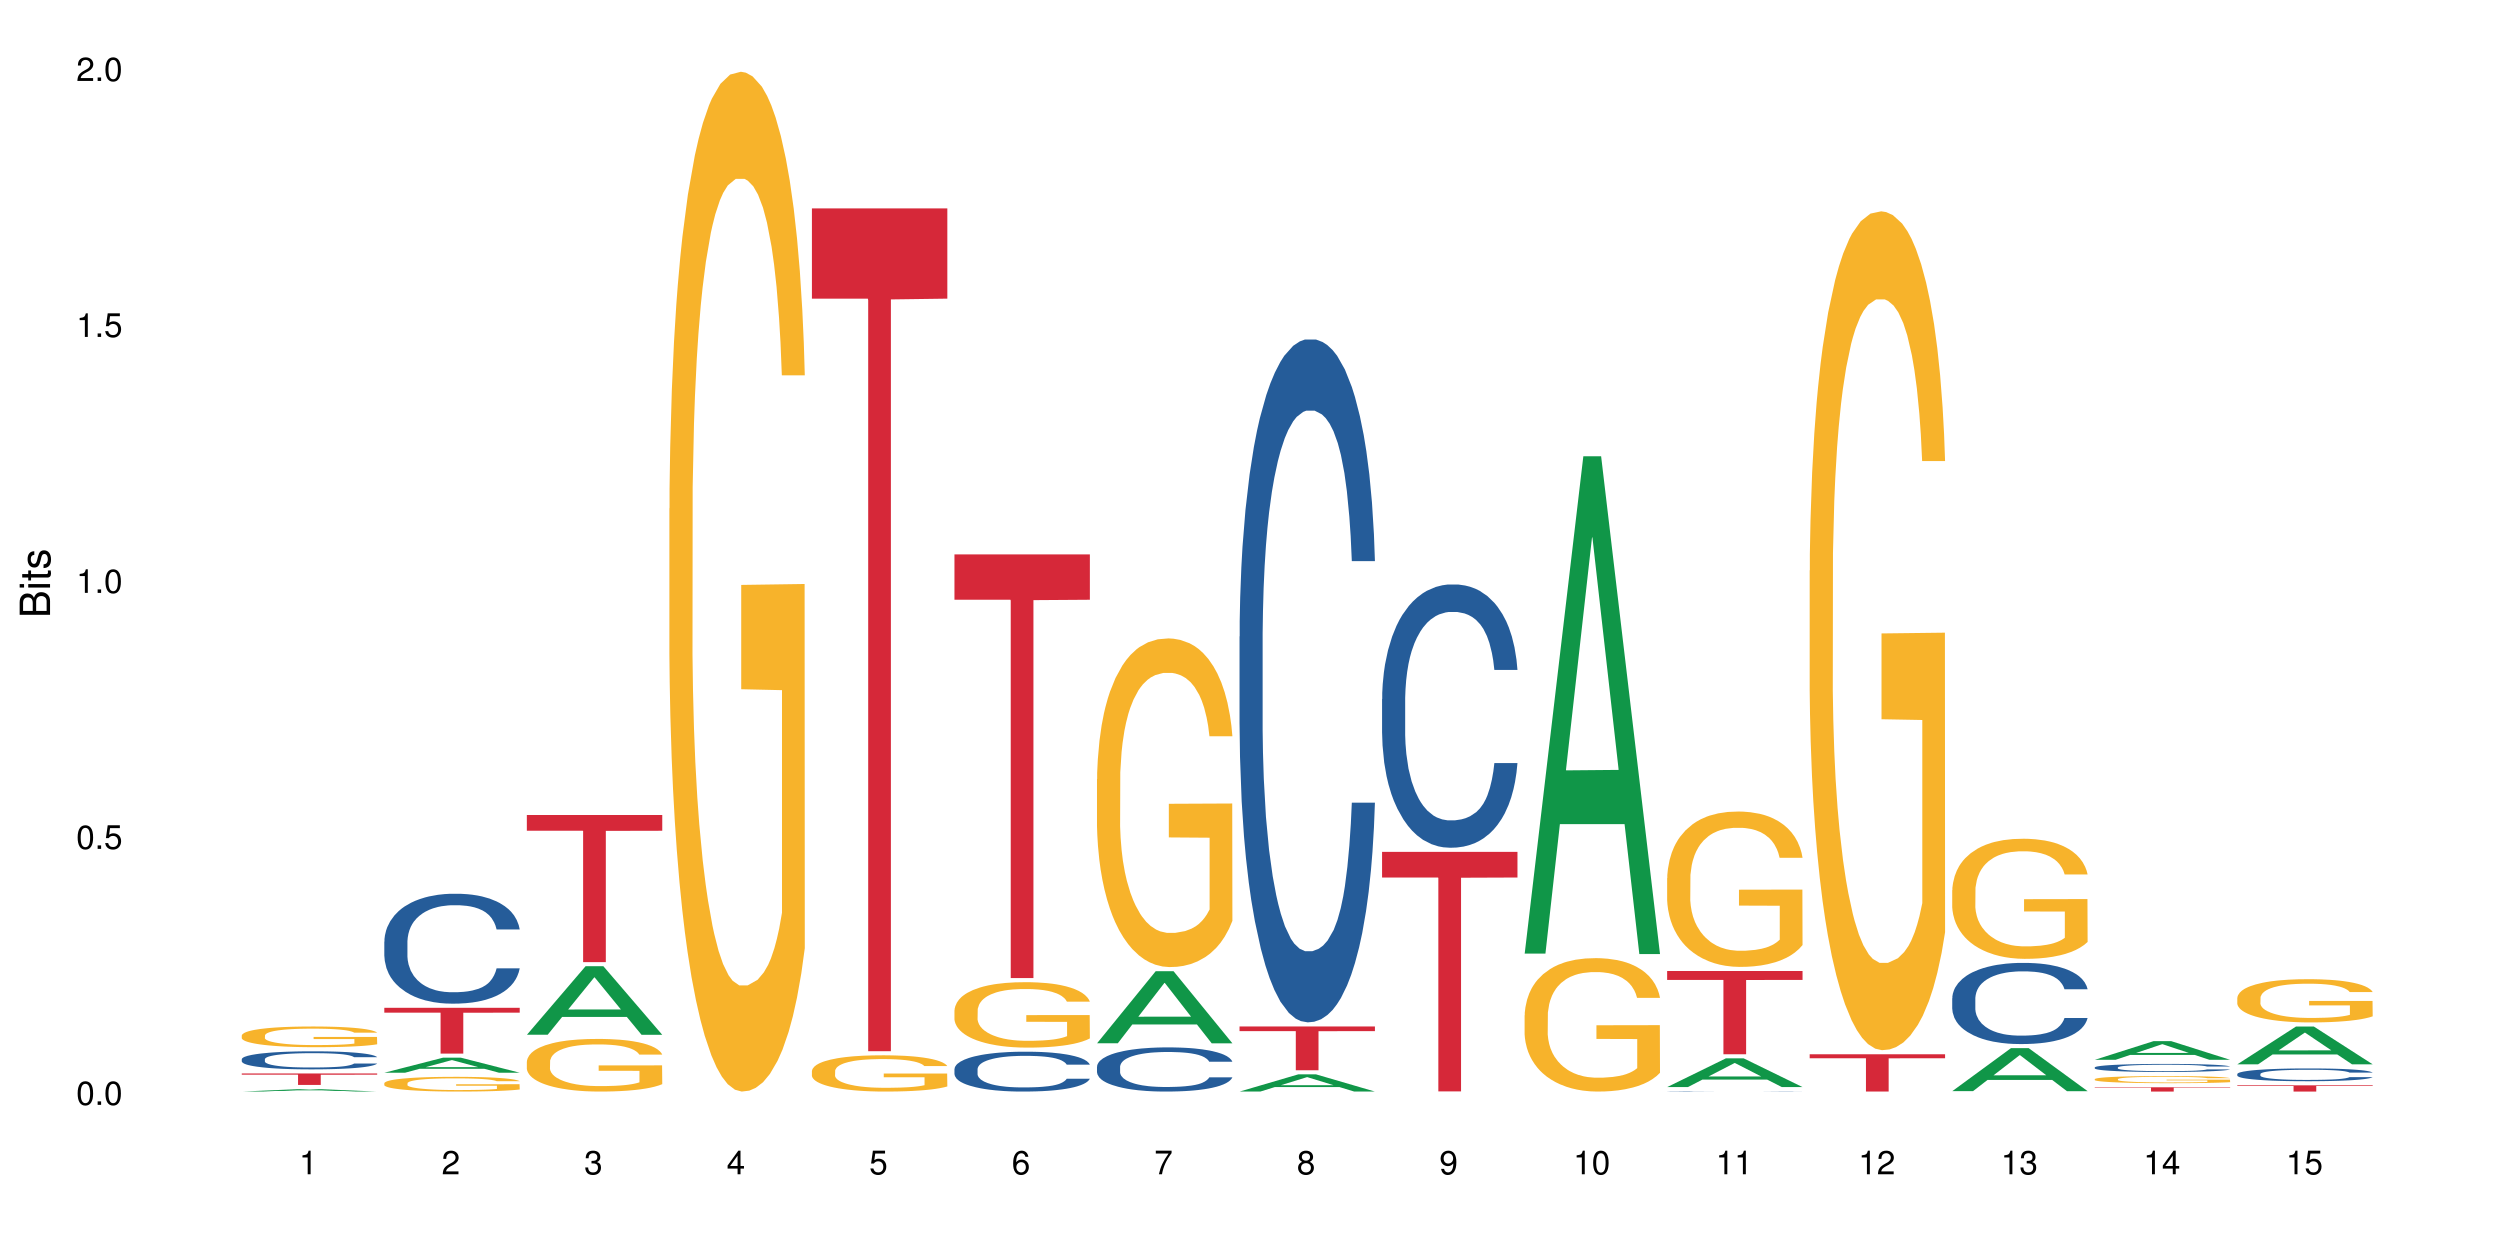 <?xml version="1.0" encoding="UTF-8"?>
<svg xmlns="http://www.w3.org/2000/svg" xmlns:xlink="http://www.w3.org/1999/xlink" width="720pt" height="360pt" viewBox="0 0 720 360" version="1.1">
<defs>
<g>
<symbol overflow="visible" id="glyph0-0">
<path style="stroke:none;" d=""/>
</symbol>
<symbol overflow="visible" id="glyph0-1">
<path style="stroke:none;" d="M 2.641 -6.797 C 2 -6.797 1.422 -6.531 1.078 -6.047 C 0.641 -5.453 0.406 -4.547 0.406 -3.297 C 0.406 -1 1.188 0.219 2.641 0.219 C 4.078 0.219 4.859 -1 4.859 -3.234 C 4.859 -4.562 4.656 -5.438 4.203 -6.047 C 3.844 -6.531 3.281 -6.797 2.641 -6.797 Z M 2.641 -6.047 C 3.547 -6.047 4 -5.125 4 -3.312 C 4 -1.375 3.562 -0.484 2.625 -0.484 C 1.734 -0.484 1.281 -1.422 1.281 -3.281 C 1.281 -5.141 1.734 -6.047 2.641 -6.047 Z M 2.641 -6.047 "/>
</symbol>
<symbol overflow="visible" id="glyph0-2">
<path style="stroke:none;" d="M 1.828 -1 L 0.828 -1 L 0.828 0 L 1.828 0 Z M 1.828 -1 "/>
</symbol>
<symbol overflow="visible" id="glyph0-3">
<path style="stroke:none;" d="M 4.562 -6.797 L 1.062 -6.797 L 0.547 -3.094 L 1.328 -3.094 C 1.719 -3.562 2.047 -3.734 2.578 -3.734 C 3.484 -3.734 4.062 -3.109 4.062 -2.094 C 4.062 -1.125 3.484 -0.531 2.578 -0.531 C 1.828 -0.531 1.375 -0.906 1.188 -1.672 L 0.328 -1.672 C 0.453 -1.109 0.547 -0.844 0.75 -0.594 C 1.125 -0.078 1.828 0.219 2.594 0.219 C 3.969 0.219 4.922 -0.781 4.922 -2.219 C 4.922 -3.562 4.031 -4.484 2.719 -4.484 C 2.25 -4.484 1.859 -4.359 1.469 -4.062 L 1.734 -5.969 L 4.562 -5.969 Z M 4.562 -6.797 "/>
</symbol>
<symbol overflow="visible" id="glyph0-4">
<path style="stroke:none;" d="M 2.484 -4.844 L 2.484 0 L 3.328 0 L 3.328 -6.797 L 2.766 -6.797 C 2.469 -5.75 2.281 -5.609 0.984 -5.453 L 0.984 -4.844 Z M 2.484 -4.844 "/>
</symbol>
<symbol overflow="visible" id="glyph0-5">
<path style="stroke:none;" d="M 4.859 -0.828 L 1.281 -0.828 C 1.359 -1.391 1.672 -1.75 2.5 -2.234 L 3.469 -2.75 C 4.406 -3.266 4.906 -3.969 4.906 -4.812 C 4.906 -5.375 4.672 -5.906 4.266 -6.266 C 3.859 -6.625 3.375 -6.797 2.719 -6.797 C 1.859 -6.797 1.219 -6.5 0.844 -5.922 C 0.609 -5.562 0.5 -5.125 0.484 -4.438 L 1.328 -4.438 C 1.359 -4.906 1.406 -5.188 1.531 -5.406 C 1.75 -5.812 2.188 -6.062 2.703 -6.062 C 3.469 -6.062 4.031 -5.516 4.031 -4.781 C 4.031 -4.25 3.719 -3.797 3.125 -3.438 L 2.234 -2.938 C 0.812 -2.141 0.406 -1.5 0.328 0 L 4.859 0 Z M 4.859 -0.828 "/>
</symbol>
<symbol overflow="visible" id="glyph0-6">
<path style="stroke:none;" d="M 2.125 -3.125 L 2.578 -3.125 C 3.516 -3.125 3.984 -2.703 3.984 -1.891 C 3.984 -1.031 3.469 -0.531 2.578 -0.531 C 1.656 -0.531 1.203 -0.984 1.156 -1.969 L 0.312 -1.969 C 0.344 -1.422 0.438 -1.078 0.609 -0.766 C 0.953 -0.109 1.625 0.219 2.547 0.219 C 3.953 0.219 4.859 -0.609 4.859 -1.906 C 4.859 -2.766 4.516 -3.25 3.703 -3.516 C 4.344 -3.766 4.656 -4.25 4.656 -4.938 C 4.656 -6.109 3.875 -6.797 2.578 -6.797 C 1.203 -6.797 0.484 -6.047 0.453 -4.609 L 1.297 -4.609 C 1.312 -5.016 1.344 -5.25 1.453 -5.453 C 1.641 -5.828 2.062 -6.062 2.594 -6.062 C 3.344 -6.062 3.797 -5.625 3.797 -4.906 C 3.797 -4.422 3.609 -4.141 3.25 -3.984 C 3.016 -3.891 2.719 -3.844 2.125 -3.844 Z M 2.125 -3.125 "/>
</symbol>
<symbol overflow="visible" id="glyph0-7">
<path style="stroke:none;" d="M 3.141 -1.625 L 3.141 0 L 3.984 0 L 3.984 -1.625 L 4.984 -1.625 L 4.984 -2.391 L 3.984 -2.391 L 3.984 -6.797 L 3.359 -6.797 L 0.266 -2.516 L 0.266 -1.625 Z M 3.141 -2.391 L 1 -2.391 L 3.141 -5.359 Z M 3.141 -2.391 "/>
</symbol>
<symbol overflow="visible" id="glyph0-8">
<path style="stroke:none;" d="M 4.781 -5.031 C 4.609 -6.141 3.891 -6.797 2.844 -6.797 C 2.094 -6.797 1.422 -6.438 1.031 -5.828 C 0.609 -5.172 0.406 -4.344 0.406 -3.094 C 0.406 -1.953 0.578 -1.234 0.984 -0.625 C 1.359 -0.078 1.953 0.219 2.703 0.219 C 3.984 0.219 4.922 -0.734 4.922 -2.078 C 4.922 -3.344 4.062 -4.234 2.844 -4.234 C 2.172 -4.234 1.641 -3.969 1.281 -3.469 C 1.281 -5.125 1.828 -6.047 2.797 -6.047 C 3.391 -6.047 3.797 -5.672 3.938 -5.031 Z M 2.734 -3.484 C 3.547 -3.484 4.062 -2.922 4.062 -2 C 4.062 -1.156 3.484 -0.531 2.703 -0.531 C 1.922 -0.531 1.328 -1.188 1.328 -2.047 C 1.328 -2.891 1.906 -3.484 2.734 -3.484 Z M 2.734 -3.484 "/>
</symbol>
<symbol overflow="visible" id="glyph0-9">
<path style="stroke:none;" d="M 4.984 -6.797 L 0.438 -6.797 L 0.438 -5.969 L 4.109 -5.969 C 2.5 -3.656 1.828 -2.234 1.328 0 L 2.219 0 C 2.594 -2.172 3.453 -4.047 4.984 -6.094 Z M 4.984 -6.797 "/>
</symbol>
<symbol overflow="visible" id="glyph0-10">
<path style="stroke:none;" d="M 3.75 -3.578 C 4.453 -4 4.688 -4.344 4.688 -4.984 C 4.688 -6.047 3.844 -6.797 2.641 -6.797 C 1.438 -6.797 0.594 -6.047 0.594 -4.984 C 0.594 -4.359 0.828 -4.016 1.516 -3.578 C 0.734 -3.203 0.359 -2.641 0.359 -1.891 C 0.359 -0.641 1.297 0.219 2.641 0.219 C 3.984 0.219 4.922 -0.641 4.922 -1.875 C 4.922 -2.641 4.531 -3.203 3.75 -3.578 Z M 2.641 -6.047 C 3.359 -6.047 3.812 -5.625 3.812 -4.969 C 3.812 -4.344 3.344 -3.922 2.641 -3.922 C 1.922 -3.922 1.453 -4.344 1.453 -4.984 C 1.453 -5.625 1.922 -6.047 2.641 -6.047 Z M 2.641 -3.203 C 3.484 -3.203 4.062 -2.672 4.062 -1.875 C 4.062 -1.062 3.484 -0.531 2.625 -0.531 C 1.797 -0.531 1.219 -1.078 1.219 -1.875 C 1.219 -2.672 1.797 -3.203 2.641 -3.203 Z M 2.641 -3.203 "/>
</symbol>
<symbol overflow="visible" id="glyph0-11">
<path style="stroke:none;" d="M 0.516 -1.547 C 0.672 -0.438 1.406 0.219 2.438 0.219 C 3.188 0.219 3.859 -0.141 4.266 -0.75 C 4.688 -1.406 4.891 -2.25 4.891 -3.484 C 4.891 -4.625 4.703 -5.359 4.312 -5.953 C 3.938 -6.5 3.344 -6.797 2.594 -6.797 C 1.297 -6.797 0.359 -5.844 0.359 -4.516 C 0.359 -3.25 1.234 -2.344 2.453 -2.344 C 3.094 -2.344 3.562 -2.578 4.016 -3.109 C 4 -1.453 3.469 -0.531 2.5 -0.531 C 1.906 -0.531 1.484 -0.906 1.359 -1.547 Z M 2.578 -6.062 C 3.375 -6.062 3.969 -5.406 3.969 -4.531 C 3.969 -3.688 3.375 -3.094 2.547 -3.094 C 1.734 -3.094 1.234 -3.672 1.234 -4.578 C 1.234 -5.438 1.797 -6.062 2.578 -6.062 Z M 2.578 -6.062 "/>
</symbol>
<symbol overflow="visible" id="glyph1-0">
<path style="stroke:none;" d=""/>
</symbol>
<symbol overflow="visible" id="glyph1-1">
<path style="stroke:none;" d="M 0 -0.953 L 0 -4.891 C 0 -5.719 -0.234 -6.344 -0.734 -6.797 C -1.188 -7.234 -1.812 -7.469 -2.5 -7.469 C -3.547 -7.469 -4.188 -7 -4.625 -5.875 C -4.984 -6.672 -5.641 -7.094 -6.531 -7.094 C -7.156 -7.094 -7.734 -6.859 -8.141 -6.391 C -8.562 -5.938 -8.75 -5.344 -8.75 -4.5 L -8.75 -0.953 Z M -4.984 -2.062 L -7.766 -2.062 L -7.766 -4.219 C -7.766 -4.844 -7.688 -5.203 -7.453 -5.5 C -7.219 -5.812 -6.859 -5.969 -6.375 -5.969 C -5.906 -5.969 -5.531 -5.812 -5.297 -5.5 C -5.062 -5.203 -4.984 -4.844 -4.984 -4.219 Z M -0.984 -2.062 L -4 -2.062 L -4 -4.781 C -4 -5.328 -3.859 -5.688 -3.578 -5.953 C -3.297 -6.219 -2.922 -6.359 -2.484 -6.359 C -2.062 -6.359 -1.688 -6.219 -1.406 -5.953 C -1.109 -5.688 -0.984 -5.328 -0.984 -4.781 Z M -0.984 -2.062 "/>
</symbol>
<symbol overflow="visible" id="glyph1-2">
<path style="stroke:none;" d="M -6.281 -1.797 L -6.281 -0.797 L 0 -0.797 L 0 -1.797 Z M -8.75 -1.797 L -8.75 -0.797 L -7.484 -0.797 L -7.484 -1.797 Z M -8.75 -1.797 "/>
</symbol>
<symbol overflow="visible" id="glyph1-3">
<path style="stroke:none;" d="M -6.281 -3.047 L -6.281 -2.016 L -8.016 -2.016 L -8.016 -1.016 L -6.281 -1.016 L -6.281 -0.172 L -5.469 -0.172 L -5.469 -1.016 L -0.719 -1.016 C -0.078 -1.016 0.281 -1.453 0.281 -2.234 C 0.281 -2.469 0.25 -2.719 0.188 -3.047 L -0.641 -3.047 C -0.609 -2.922 -0.594 -2.766 -0.594 -2.562 C -0.594 -2.141 -0.719 -2.016 -1.156 -2.016 L -5.469 -2.016 L -5.469 -3.047 Z M -6.281 -3.047 "/>
</symbol>
<symbol overflow="visible" id="glyph1-4">
<path style="stroke:none;" d="M -4.531 -5.25 C -5.766 -5.25 -6.469 -4.422 -6.469 -2.969 C -6.469 -1.516 -5.719 -0.562 -4.547 -0.562 C -3.562 -0.562 -3.094 -1.062 -2.734 -2.562 L -2.516 -3.484 C -2.344 -4.188 -2.094 -4.469 -1.625 -4.469 C -1.047 -4.469 -0.641 -3.875 -0.641 -3 C -0.641 -2.453 -0.797 -2 -1.062 -1.75 C -1.25 -1.594 -1.422 -1.531 -1.875 -1.469 L -1.875 -0.406 C -0.422 -0.453 0.281 -1.266 0.281 -2.922 C 0.281 -4.5 -0.5 -5.516 -1.719 -5.516 C -2.656 -5.516 -3.172 -4.984 -3.469 -3.734 L -3.703 -2.766 C -3.891 -1.953 -4.156 -1.609 -4.594 -1.609 C -5.172 -1.609 -5.547 -2.125 -5.547 -2.938 C -5.547 -3.75 -5.203 -4.172 -4.531 -4.203 Z M -4.531 -5.25 "/>
</symbol>
</g>
</defs>
<g id="surface74591">
<rect x="0" y="0" width="720" height="360" style="fill:rgb(100%,100%,100%);fill-opacity:1;stroke:none;"/>
<path style=" stroke:none;fill-rule:nonzero;fill:rgb(6.275%,58.824%,28.235%);fill-opacity:1;" d="M 69.629 314.371 L 69.672 314.371 L 86.547 313.645 L 91.672 313.645 L 108.629 314.371 L 102.668 314.371 L 98.418 314.18 L 79.797 314.18 L 75.629 314.371 L 69.629 314.371 L 81.586 314.102 L 96.711 314.102 L 89.172 313.762 L 89.086 313.762 L 89.004 313.766 L 81.547 314.102 L 81.586 314.102 Z M 69.629 314.371 "/>
<path style=" stroke:none;fill-rule:nonzero;fill:rgb(14.51%,36.078%,60%);fill-opacity:1;" d="M 69.629 305.043 L 69.676 305.035 L 69.676 304.922 L 69.82 304.742 L 70.152 304.512 L 70.484 304.355 L 71.34 304.074 L 72.531 303.805 L 73.766 303.598 L 74.672 303.473 L 75.48 303.379 L 77.332 303.203 L 78.523 303.109 L 79.809 303.031 L 81.375 302.949 L 82.52 302.902 L 85.086 302.824 L 86.988 302.793 L 88.461 302.777 L 91.648 302.777 L 93.551 302.797 L 94.93 302.82 L 96.453 302.859 L 97.738 302.902 L 99.973 303.008 L 101.969 303.141 L 102.871 303.215 L 104.301 303.363 L 105.395 303.504 L 106.156 303.629 L 107.012 303.805 L 107.77 304.02 L 108.344 304.262 L 108.629 304.465 L 101.969 304.465 L 101.637 304.277 L 101.258 304.129 L 100.543 303.934 L 99.828 303.797 L 98.832 303.656 L 97.926 303.566 L 96.691 303.477 L 95.598 303.422 L 94.453 303.379 L 93.359 303.348 L 91.27 303.32 L 88.844 303.32 L 87.938 303.328 L 86.086 303.367 L 85.086 303.402 L 83.66 303.469 L 82.66 303.531 L 81.473 303.625 L 80.664 303.707 L 79.664 303.828 L 78.949 303.938 L 78.141 304.094 L 77.668 304.215 L 77.238 304.348 L 76.859 304.504 L 76.574 304.672 L 76.383 304.848 L 76.289 305.016 L 76.289 305.754 L 76.383 305.926 L 76.621 306.125 L 77.238 306.414 L 78.141 306.668 L 79.188 306.867 L 80.188 307.008 L 80.758 307.074 L 81.52 307.152 L 82.707 307.246 L 84.422 307.344 L 85.418 307.379 L 86.941 307.418 L 88.512 307.438 L 90.602 307.438 L 92.457 307.418 L 93.695 307.395 L 94.977 307.355 L 96.738 307.277 L 97.832 307.199 L 98.781 307.109 L 99.496 307.02 L 99.973 306.941 L 100.684 306.797 L 101.258 306.633 L 101.684 306.469 L 101.969 306.305 L 108.629 306.305 L 108.344 306.496 L 107.914 306.68 L 107.484 306.82 L 106.82 306.984 L 106.059 307.133 L 104.965 307.301 L 104.062 307.41 L 102.871 307.527 L 101.777 307.617 L 100.59 307.699 L 98.832 307.793 L 97.688 307.84 L 96.453 307.883 L 94.977 307.922 L 93.125 307.957 L 91.125 307.977 L 89.27 307.98 L 87.273 307.969 L 85.801 307.949 L 83.848 307.906 L 81.426 307.824 L 79.664 307.73 L 78.285 307.641 L 77.098 307.547 L 75.766 307.418 L 74.051 307.211 L 73.008 307.047 L 72.293 306.914 L 71.484 306.73 L 70.914 306.562 L 70.246 306.297 L 69.773 305.957 L 69.629 305.699 Z M 69.629 305.043 "/>
<path style=" stroke:none;fill-rule:nonzero;fill:rgb(96.863%,70.196%,16.863%);fill-opacity:1;" d="M 69.629 298.188 L 69.676 298.18 L 69.676 298.07 L 69.867 297.828 L 70.344 297.488 L 70.961 297.211 L 71.625 296.992 L 72.055 296.879 L 72.77 296.715 L 73.387 296.594 L 74.957 296.348 L 76.953 296.121 L 78.047 296.023 L 79.285 295.93 L 81.043 295.828 L 81.852 295.789 L 84.324 295.699 L 87.133 295.645 L 90.223 295.629 L 91.648 295.637 L 93.598 295.656 L 96.262 295.719 L 97.785 295.773 L 98.973 295.828 L 100.211 295.898 L 101.73 296.008 L 103.16 296.137 L 104.301 296.27 L 105.441 296.43 L 106.391 296.605 L 107.199 296.797 L 107.914 297.027 L 108.344 297.215 L 108.629 297.406 L 102.016 297.406 L 101.637 297.215 L 101.207 297.07 L 100.496 296.891 L 99.781 296.758 L 99.066 296.656 L 97.738 296.512 L 96.594 296.426 L 95.168 296.348 L 93.789 296.301 L 92.219 296.27 L 91.27 296.258 L 88.746 296.258 L 86.465 296.297 L 85.133 296.34 L 84.184 296.383 L 82.852 296.465 L 82.043 296.531 L 81.566 296.574 L 80.141 296.742 L 79.188 296.895 L 78.664 297 L 78 297.16 L 77.523 297.309 L 77 297.527 L 76.715 297.691 L 76.336 298.062 L 76.289 299.043 L 76.43 299.25 L 76.715 299.473 L 77.098 299.668 L 77.668 299.875 L 78.238 300.035 L 79.234 300.246 L 80.094 300.387 L 80.758 300.48 L 82.043 300.629 L 82.566 300.676 L 83.801 300.777 L 85.086 300.852 L 86.656 300.918 L 87.844 300.949 L 89.746 300.977 L 92.172 300.977 L 95.027 300.945 L 96.832 300.902 L 98.07 300.855 L 98.879 300.82 L 99.875 300.758 L 100.59 300.703 L 101.258 300.645 L 102.062 300.551 L 102.062 299.25 L 90.316 299.242 L 90.316 298.633 L 108.578 298.629 L 108.629 300.758 L 107.629 300.906 L 106.391 301.047 L 105.203 301.156 L 103.965 301.25 L 102.207 301.352 L 100.781 301.418 L 98.594 301.496 L 96.594 301.543 L 94.504 301.578 L 92.648 301.594 L 90.461 301.598 L 88.512 301.586 L 86.418 301.555 L 84.754 301.512 L 83.23 301.457 L 81.711 301.387 L 79.809 301.273 L 78.57 301.18 L 77.285 301.066 L 76.004 300.93 L 74.859 300.781 L 74.102 300.668 L 73.34 300.535 L 72.531 300.371 L 71.77 300.188 L 71.199 300.02 L 70.676 299.828 L 70.297 299.648 L 69.914 299.402 L 69.723 299.207 L 69.629 299.035 Z M 69.629 298.188 "/>
<path style=" stroke:none;fill-rule:nonzero;fill:rgb(83.922%,15.686%,22.353%);fill-opacity:1;" d="M 69.629 309.16 L 108.629 309.16 L 108.629 309.512 L 92.375 309.516 L 92.375 312.465 L 85.836 312.465 L 85.836 309.52 L 85.742 309.512 L 69.629 309.512 Z M 69.629 309.16 "/>
<path style=" stroke:none;fill-rule:nonzero;fill:rgb(6.275%,58.824%,28.235%);fill-opacity:1;" d="M 110.68 308.941 L 110.723 308.938 L 127.598 304.609 L 132.719 304.609 L 149.68 308.945 L 143.719 308.945 L 139.469 307.812 L 120.848 307.812 L 116.68 308.941 L 110.68 308.941 L 122.637 307.344 L 137.762 307.34 L 130.223 305.316 L 130.137 305.312 L 130.055 305.324 L 122.598 307.34 L 122.637 307.344 Z M 110.68 308.941 "/>
<path style=" stroke:none;fill-rule:nonzero;fill:rgb(14.51%,36.078%,60%);fill-opacity:1;" d="M 110.68 271.184 L 110.727 271.156 L 110.727 270.461 L 110.871 269.359 L 111.203 267.973 L 111.535 267.02 L 112.391 265.312 L 113.582 263.664 L 114.816 262.391 L 115.723 261.637 L 116.531 261.059 L 118.383 259.988 L 119.574 259.438 L 120.859 258.949 L 122.426 258.457 L 123.57 258.168 L 126.137 257.703 L 128.039 257.5 L 129.512 257.414 L 132.699 257.414 L 134.602 257.531 L 135.98 257.676 L 137.504 257.906 L 138.789 258.168 L 141.023 258.801 L 143.02 259.613 L 143.922 260.074 L 145.352 260.973 L 146.445 261.84 L 147.207 262.594 L 148.062 263.664 L 148.82 264.965 L 149.395 266.438 L 149.68 267.684 L 143.02 267.684 L 142.688 266.527 L 142.305 265.629 L 141.594 264.445 L 140.879 263.605 L 139.883 262.766 L 138.977 262.215 L 137.742 261.668 L 136.648 261.32 L 135.504 261.059 L 134.41 260.887 L 132.32 260.711 L 129.895 260.711 L 128.988 260.77 L 127.137 261 L 126.137 261.203 L 124.711 261.609 L 123.711 261.984 L 122.523 262.562 L 121.715 263.055 L 120.715 263.809 L 120 264.473 L 119.191 265.426 L 118.719 266.148 L 118.289 266.961 L 117.91 267.914 L 117.625 268.926 L 117.434 269.996 L 117.34 271.039 L 117.34 275.523 L 117.434 276.562 L 117.672 277.777 L 118.289 279.543 L 119.191 281.078 L 120.238 282.293 L 121.238 283.16 L 121.809 283.562 L 122.57 284.027 L 123.758 284.605 L 125.473 285.184 L 126.469 285.414 L 127.992 285.648 L 129.562 285.762 L 131.652 285.762 L 133.508 285.648 L 134.746 285.504 L 136.027 285.27 L 137.789 284.777 L 138.883 284.316 L 139.832 283.766 L 140.547 283.219 L 141.023 282.754 L 141.734 281.855 L 142.305 280.875 L 142.734 279.863 L 143.02 278.879 L 149.68 278.879 L 149.395 280.035 L 148.965 281.164 L 148.535 282.004 L 147.871 283.016 L 147.109 283.91 L 146.016 284.922 L 145.113 285.59 L 143.922 286.312 L 142.828 286.863 L 141.641 287.352 L 139.883 287.934 L 138.738 288.223 L 137.504 288.48 L 136.027 288.715 L 134.176 288.914 L 132.176 289.031 L 130.32 289.059 L 128.324 289.004 L 126.852 288.887 L 124.898 288.625 L 122.473 288.105 L 120.715 287.555 L 119.336 287.008 L 118.148 286.43 L 116.816 285.648 L 115.102 284.375 L 114.059 283.391 L 113.344 282.582 L 112.535 281.453 L 111.965 280.441 L 111.297 278.82 L 110.824 276.766 L 110.68 275.176 Z M 110.68 271.184 "/>
<path style=" stroke:none;fill-rule:nonzero;fill:rgb(96.863%,70.196%,16.863%);fill-opacity:1;" d="M 110.68 311.941 L 110.727 311.938 L 110.727 311.863 L 110.918 311.688 L 111.395 311.445 L 112.012 311.25 L 112.676 311.094 L 113.105 311.012 L 113.82 310.895 L 114.438 310.812 L 116.008 310.637 L 118.004 310.473 L 119.098 310.402 L 120.336 310.336 L 122.094 310.266 L 122.902 310.238 L 125.375 310.176 L 128.18 310.137 L 131.273 310.125 L 132.699 310.129 L 134.648 310.145 L 137.312 310.188 L 138.836 310.227 L 140.023 310.266 L 141.262 310.312 L 142.781 310.391 L 144.207 310.484 L 145.352 310.578 L 146.492 310.695 L 147.441 310.82 L 148.25 310.953 L 148.965 311.117 L 149.395 311.254 L 149.68 311.387 L 143.066 311.387 L 142.688 311.254 L 142.258 311.148 L 141.547 311.02 L 140.832 310.926 L 140.117 310.852 L 138.789 310.754 L 137.645 310.691 L 136.219 310.637 L 134.84 310.602 L 133.27 310.578 L 132.32 310.57 L 129.797 310.57 L 127.516 310.598 L 126.184 310.629 L 125.234 310.66 L 123.902 310.719 L 123.094 310.766 L 122.617 310.797 L 121.191 310.914 L 120.238 311.023 L 119.715 311.098 L 119.051 311.215 L 118.574 311.32 L 118.051 311.473 L 117.766 311.59 L 117.387 311.855 L 117.34 312.551 L 117.48 312.699 L 117.766 312.859 L 118.148 312.996 L 118.719 313.145 L 119.289 313.258 L 120.285 313.41 L 121.145 313.512 L 121.809 313.574 L 123.094 313.68 L 123.617 313.715 L 124.852 313.785 L 126.137 313.84 L 127.707 313.887 L 128.895 313.91 L 130.797 313.93 L 133.223 313.93 L 136.078 313.906 L 137.883 313.875 L 139.121 313.844 L 139.93 313.816 L 140.926 313.773 L 141.641 313.734 L 142.305 313.691 L 143.113 313.625 L 143.113 312.699 L 131.367 312.695 L 131.367 312.262 L 149.629 312.258 L 149.68 313.773 L 148.68 313.879 L 147.441 313.98 L 146.254 314.055 L 145.016 314.121 L 143.258 314.195 L 141.832 314.242 L 139.645 314.297 L 137.645 314.332 L 135.555 314.355 L 133.699 314.367 L 131.512 314.371 L 129.562 314.363 L 127.469 314.34 L 125.805 314.309 L 124.281 314.27 L 122.762 314.219 L 120.859 314.137 L 119.621 314.07 L 118.336 313.992 L 117.055 313.895 L 115.91 313.789 L 115.152 313.707 L 114.391 313.613 L 113.582 313.5 L 112.82 313.367 L 112.25 313.246 L 111.727 313.109 L 111.348 312.98 L 110.965 312.809 L 110.773 312.668 L 110.68 312.547 Z M 110.68 311.941 "/>
<path style=" stroke:none;fill-rule:nonzero;fill:rgb(83.922%,15.686%,22.353%);fill-opacity:1;" d="M 110.68 290.238 L 149.68 290.238 L 149.68 291.652 L 133.426 291.664 L 133.426 303.43 L 126.887 303.43 L 126.887 291.676 L 126.793 291.652 L 110.68 291.652 Z M 110.68 290.238 "/>
<path style=" stroke:none;fill-rule:nonzero;fill:rgb(6.275%,58.824%,28.235%);fill-opacity:1;" d="M 151.73 298.012 L 151.773 297.992 L 168.648 278.27 L 173.77 278.27 L 190.73 298.031 L 184.77 298.031 L 180.52 292.871 L 161.898 292.871 L 157.73 298.012 L 151.73 298.012 L 163.688 290.738 L 178.812 290.719 L 171.27 281.5 L 171.188 281.48 L 171.105 281.535 L 163.648 290.719 L 163.688 290.738 Z M 151.73 298.012 "/>
<path style=" stroke:none;fill-rule:nonzero;fill:rgb(96.863%,70.196%,16.863%);fill-opacity:1;" d="M 151.73 305.703 L 151.777 305.688 L 151.777 305.414 L 151.969 304.789 L 152.445 303.93 L 153.062 303.223 L 153.727 302.672 L 154.156 302.379 L 154.871 301.965 L 155.488 301.66 L 157.059 301.035 L 159.055 300.457 L 160.148 300.207 L 161.387 299.969 L 163.145 299.707 L 163.953 299.609 L 166.426 299.391 L 169.23 299.25 L 172.324 299.211 L 173.75 299.223 L 175.699 299.277 L 178.363 299.43 L 179.887 299.57 L 181.074 299.707 L 182.312 299.887 L 183.832 300.164 L 185.258 300.496 L 186.402 300.828 L 187.543 301.246 L 188.492 301.688 L 189.301 302.172 L 190.016 302.754 L 190.445 303.238 L 190.73 303.723 L 184.117 303.723 L 183.738 303.238 L 183.309 302.863 L 182.598 302.406 L 181.883 302.074 L 181.168 301.812 L 179.84 301.453 L 178.695 301.23 L 177.27 301.035 L 175.891 300.914 L 174.32 300.828 L 173.371 300.801 L 170.848 300.801 L 168.566 300.898 L 167.234 301.008 L 166.285 301.121 L 164.953 301.328 L 164.145 301.492 L 163.668 301.605 L 162.242 302.035 L 161.289 302.422 L 160.766 302.684 L 160.102 303.102 L 159.625 303.473 L 159.102 304.027 L 158.816 304.441 L 158.438 305.383 L 158.391 307.875 L 158.531 308.402 L 158.816 308.969 L 159.199 309.469 L 159.77 309.996 L 160.34 310.398 L 161.336 310.938 L 162.195 311.297 L 162.859 311.531 L 164.145 311.906 L 164.668 312.031 L 165.902 312.281 L 167.188 312.473 L 168.758 312.641 L 169.945 312.723 L 171.848 312.793 L 174.273 312.793 L 177.129 312.711 L 178.934 312.598 L 180.172 312.488 L 180.98 312.391 L 181.977 312.238 L 182.691 312.102 L 183.355 311.949 L 184.164 311.711 L 184.164 308.402 L 172.418 308.391 L 172.418 306.84 L 190.68 306.824 L 190.73 312.238 L 189.73 312.613 L 188.492 312.973 L 187.305 313.25 L 186.066 313.484 L 184.309 313.746 L 182.883 313.914 L 180.695 314.109 L 178.695 314.23 L 176.605 314.316 L 174.75 314.355 L 172.562 314.371 L 170.613 314.344 L 168.52 314.262 L 166.855 314.148 L 165.332 314.012 L 163.812 313.832 L 161.91 313.539 L 160.672 313.305 L 159.387 313.016 L 158.105 312.668 L 156.961 312.293 L 156.203 312.004 L 155.441 311.672 L 154.633 311.254 L 153.871 310.785 L 153.301 310.355 L 152.777 309.871 L 152.398 309.414 L 152.016 308.789 L 151.824 308.293 L 151.73 307.863 Z M 151.73 305.703 "/>
<path style=" stroke:none;fill-rule:nonzero;fill:rgb(83.922%,15.686%,22.353%);fill-opacity:1;" d="M 151.73 234.723 L 190.73 234.723 L 190.73 239.258 L 174.477 239.297 L 174.477 277.09 L 167.938 277.09 L 167.938 239.336 L 167.84 239.258 L 151.73 239.258 Z M 151.73 234.723 "/>
<path style=" stroke:none;fill-rule:nonzero;fill:rgb(96.863%,70.196%,16.863%);fill-opacity:1;" d="M 192.781 146.461 L 192.828 146.191 L 192.828 140.828 L 193.02 128.758 L 193.496 112.129 L 194.113 98.449 L 194.777 87.719 L 195.207 82.086 L 195.922 74.039 L 196.539 68.141 L 198.109 56.07 L 200.105 44.805 L 201.199 39.977 L 202.438 35.414 L 204.195 30.32 L 205.004 28.441 L 207.477 24.148 L 210.281 21.469 L 213.375 20.664 L 214.801 20.93 L 216.75 22.004 L 219.414 24.953 L 220.938 27.637 L 222.125 30.32 L 223.363 33.805 L 224.883 39.172 L 226.309 45.609 L 227.453 52.047 L 228.594 60.094 L 229.543 68.676 L 230.352 78.062 L 231.066 89.328 L 231.496 98.715 L 231.781 108.105 L 225.168 108.105 L 224.789 98.715 L 224.359 91.477 L 223.648 82.625 L 222.934 76.188 L 222.219 71.09 L 220.887 64.117 L 219.746 59.824 L 218.32 56.07 L 216.941 53.656 L 215.371 52.047 L 214.422 51.508 L 211.898 51.508 L 209.617 53.387 L 208.285 55.531 L 207.336 57.68 L 206.004 61.703 L 205.195 64.922 L 204.719 67.066 L 203.293 75.383 L 202.34 82.891 L 201.816 87.988 L 201.152 96.035 L 200.676 103.277 L 200.152 114.004 L 199.867 122.051 L 199.488 140.293 L 199.441 188.574 L 199.582 198.766 L 199.867 209.762 L 200.25 219.418 L 200.82 229.609 L 201.391 237.391 L 202.387 247.852 L 203.246 254.824 L 203.91 259.383 L 205.195 266.625 L 205.719 269.039 L 206.953 273.867 L 208.238 277.625 L 209.809 280.844 L 210.996 282.453 L 212.898 283.793 L 215.324 283.793 L 218.18 282.184 L 219.984 280.039 L 221.223 277.891 L 222.031 276.016 L 223.027 273.062 L 223.742 270.383 L 224.406 267.43 L 225.215 262.871 L 225.215 198.766 L 213.469 198.496 L 213.469 168.457 L 231.73 168.188 L 231.781 273.062 L 230.781 280.305 L 229.543 287.281 L 228.355 292.645 L 227.117 297.203 L 225.359 302.301 L 223.934 305.52 L 221.746 309.273 L 219.746 311.688 L 217.656 313.297 L 215.801 314.102 L 213.613 314.371 L 211.664 313.836 L 209.57 312.227 L 207.906 310.078 L 206.383 307.398 L 204.859 303.91 L 202.957 298.277 L 201.723 293.719 L 200.438 288.086 L 199.152 281.379 L 198.012 274.137 L 197.25 268.504 L 196.492 262.066 L 195.684 254.02 L 194.922 244.898 L 194.352 236.586 L 193.828 227.195 L 193.445 218.344 L 193.066 206.277 L 192.875 196.621 L 192.781 188.305 Z M 192.781 146.461 "/>
<path style=" stroke:none;fill-rule:nonzero;fill:rgb(96.863%,70.196%,16.863%);fill-opacity:1;" d="M 233.832 308.398 L 233.879 308.387 L 233.879 308.199 L 234.07 307.77 L 234.547 307.176 L 235.164 306.691 L 235.828 306.309 L 236.258 306.109 L 236.973 305.82 L 237.59 305.613 L 239.16 305.184 L 241.156 304.781 L 242.25 304.609 L 243.488 304.449 L 245.246 304.266 L 246.055 304.199 L 248.527 304.047 L 251.332 303.953 L 254.426 303.922 L 255.852 303.934 L 257.801 303.973 L 260.465 304.074 L 261.988 304.172 L 263.176 304.266 L 264.414 304.391 L 265.934 304.582 L 267.359 304.812 L 268.504 305.039 L 269.645 305.324 L 270.594 305.633 L 271.402 305.965 L 272.117 306.367 L 272.543 306.699 L 272.832 307.035 L 266.219 307.035 L 265.84 306.699 L 265.41 306.441 L 264.699 306.129 L 263.984 305.898 L 263.27 305.719 L 261.938 305.469 L 260.797 305.316 L 259.371 305.184 L 257.992 305.098 L 256.422 305.039 L 255.473 305.02 L 252.949 305.02 L 250.668 305.086 L 249.336 305.164 L 248.387 305.238 L 247.055 305.383 L 246.246 305.496 L 245.77 305.574 L 244.344 305.871 L 243.391 306.137 L 242.867 306.316 L 242.203 306.605 L 241.727 306.863 L 241.203 307.242 L 240.918 307.531 L 240.539 308.18 L 240.492 309.895 L 240.633 310.258 L 240.918 310.648 L 241.297 310.992 L 241.871 311.355 L 242.441 311.633 L 243.438 312.004 L 244.297 312.254 L 244.961 312.414 L 246.246 312.672 L 246.77 312.758 L 248.004 312.93 L 249.289 313.062 L 250.859 313.18 L 252.047 313.234 L 253.949 313.281 L 256.375 313.281 L 259.227 313.227 L 261.035 313.148 L 262.273 313.074 L 263.082 313.008 L 264.078 312.902 L 264.793 312.805 L 265.457 312.699 L 266.266 312.539 L 266.266 310.258 L 254.52 310.25 L 254.52 309.18 L 272.781 309.172 L 272.832 312.902 L 271.832 313.16 L 270.594 313.406 L 269.406 313.598 L 268.168 313.762 L 266.41 313.941 L 264.984 314.055 L 262.797 314.188 L 260.797 314.273 L 258.707 314.332 L 256.852 314.359 L 254.664 314.371 L 252.711 314.352 L 250.621 314.293 L 248.957 314.219 L 247.434 314.121 L 245.91 314 L 244.008 313.797 L 242.773 313.637 L 241.488 313.438 L 240.203 313.195 L 239.062 312.941 L 238.301 312.738 L 237.543 312.512 L 236.734 312.223 L 235.973 311.898 L 235.402 311.605 L 234.879 311.27 L 234.496 310.953 L 234.117 310.527 L 233.926 310.184 L 233.832 309.887 Z M 233.832 308.398 "/>
<path style=" stroke:none;fill-rule:nonzero;fill:rgb(83.922%,15.686%,22.353%);fill-opacity:1;" d="M 233.832 60.027 L 272.832 60.027 L 272.832 86.008 L 256.578 86.234 L 256.578 302.742 L 250.039 302.742 L 250.039 86.465 L 249.941 86.008 L 233.832 86.008 Z M 233.832 60.027 "/>
<path style=" stroke:none;fill-rule:nonzero;fill:rgb(14.51%,36.078%,60%);fill-opacity:1;" d="M 274.883 307.887 L 274.93 307.879 L 274.93 307.625 L 275.074 307.227 L 275.406 306.723 L 275.738 306.379 L 276.594 305.758 L 277.785 305.16 L 279.02 304.699 L 279.926 304.426 L 280.734 304.219 L 282.586 303.828 L 283.777 303.629 L 285.059 303.453 L 286.629 303.273 L 287.77 303.168 L 290.34 303 L 292.242 302.926 L 293.715 302.895 L 296.902 302.895 L 298.805 302.938 L 300.184 302.988 L 301.707 303.074 L 302.988 303.168 L 305.227 303.398 L 307.223 303.691 L 308.125 303.859 L 309.555 304.188 L 310.648 304.5 L 311.406 304.773 L 312.266 305.16 L 313.023 305.633 L 313.594 306.168 L 313.883 306.621 L 307.223 306.621 L 306.891 306.199 L 306.508 305.875 L 305.797 305.445 L 305.082 305.141 L 304.082 304.836 L 303.18 304.637 L 301.945 304.438 L 300.852 304.312 L 299.707 304.219 L 298.613 304.156 L 296.523 304.09 L 294.098 304.09 L 293.191 304.113 L 291.34 304.195 L 290.34 304.27 L 288.914 304.418 L 287.914 304.555 L 286.727 304.762 L 285.918 304.941 L 284.918 305.215 L 284.203 305.453 L 283.395 305.801 L 282.922 306.062 L 282.492 306.355 L 282.113 306.703 L 281.828 307.07 L 281.637 307.457 L 281.539 307.836 L 281.539 309.461 L 281.637 309.84 L 281.875 310.281 L 282.492 310.918 L 283.395 311.477 L 284.441 311.918 L 285.441 312.23 L 286.012 312.379 L 286.773 312.547 L 287.961 312.754 L 289.672 312.965 L 290.672 313.051 L 292.195 313.133 L 293.762 313.176 L 295.855 313.176 L 297.711 313.133 L 298.949 313.082 L 300.23 312.996 L 301.992 312.816 L 303.086 312.652 L 304.035 312.449 L 304.75 312.25 L 305.227 312.086 L 305.938 311.758 L 306.508 311.402 L 306.938 311.035 L 307.223 310.68 L 313.883 310.68 L 313.594 311.098 L 313.168 311.508 L 312.738 311.812 L 312.074 312.18 L 311.312 312.504 L 310.219 312.871 L 309.316 313.113 L 308.125 313.375 L 307.031 313.574 L 305.844 313.75 L 304.082 313.961 L 302.941 314.066 L 301.707 314.16 L 300.23 314.246 L 298.375 314.316 L 296.379 314.359 L 294.523 314.371 L 292.527 314.352 L 291.051 314.309 L 289.102 314.215 L 286.676 314.023 L 284.918 313.824 L 283.539 313.625 L 282.348 313.418 L 281.02 313.133 L 279.305 312.672 L 278.258 312.316 L 277.547 312.02 L 276.738 311.613 L 276.168 311.246 L 275.5 310.656 L 275.027 309.914 L 274.883 309.336 Z M 274.883 307.887 "/>
<path style=" stroke:none;fill-rule:nonzero;fill:rgb(96.863%,70.196%,16.863%);fill-opacity:1;" d="M 274.883 290.941 L 274.93 290.922 L 274.93 290.578 L 275.121 289.805 L 275.598 288.734 L 276.215 287.859 L 276.879 287.168 L 277.309 286.809 L 278.023 286.293 L 278.641 285.914 L 280.211 285.137 L 282.207 284.414 L 283.301 284.105 L 284.539 283.812 L 286.297 283.484 L 287.105 283.367 L 289.578 283.09 L 292.383 282.918 L 295.477 282.867 L 296.902 282.883 L 298.852 282.953 L 301.516 283.141 L 303.039 283.312 L 304.227 283.484 L 305.465 283.711 L 306.984 284.055 L 308.41 284.469 L 309.555 284.879 L 310.695 285.398 L 311.645 285.949 L 312.453 286.551 L 313.168 287.273 L 313.594 287.875 L 313.883 288.477 L 307.27 288.477 L 306.891 287.875 L 306.461 287.41 L 305.75 286.844 L 305.035 286.43 L 304.32 286.102 L 302.988 285.656 L 301.848 285.379 L 300.422 285.137 L 299.043 284.984 L 297.473 284.879 L 296.523 284.848 L 294 284.848 L 291.719 284.965 L 290.387 285.105 L 289.438 285.242 L 288.105 285.5 L 287.297 285.707 L 286.82 285.844 L 285.395 286.379 L 284.441 286.859 L 283.918 287.188 L 283.254 287.703 L 282.777 288.168 L 282.254 288.855 L 281.969 289.375 L 281.59 290.543 L 281.539 293.641 L 281.684 294.297 L 281.969 295.004 L 282.348 295.621 L 282.922 296.277 L 283.492 296.777 L 284.488 297.445 L 285.344 297.895 L 286.012 298.188 L 287.297 298.652 L 287.82 298.809 L 289.055 299.117 L 290.34 299.359 L 291.91 299.562 L 293.098 299.668 L 295 299.754 L 297.426 299.754 L 300.277 299.648 L 302.086 299.512 L 303.324 299.375 L 304.133 299.254 L 305.129 299.066 L 305.844 298.895 L 306.508 298.703 L 307.316 298.41 L 307.316 294.297 L 295.57 294.281 L 295.57 292.352 L 313.832 292.336 L 313.883 299.066 L 312.883 299.531 L 311.645 299.977 L 310.457 300.32 L 309.219 300.613 L 307.461 300.941 L 306.035 301.148 L 303.848 301.391 L 301.848 301.543 L 299.758 301.648 L 297.902 301.699 L 295.715 301.715 L 293.762 301.684 L 291.672 301.578 L 290.008 301.441 L 288.484 301.27 L 286.961 301.043 L 285.059 300.684 L 283.824 300.391 L 282.539 300.027 L 281.254 299.598 L 280.113 299.133 L 279.352 298.773 L 278.594 298.359 L 277.785 297.844 L 277.023 297.258 L 276.453 296.723 L 275.93 296.121 L 275.547 295.555 L 275.168 294.777 L 274.977 294.16 L 274.883 293.625 Z M 274.883 290.941 "/>
<path style=" stroke:none;fill-rule:nonzero;fill:rgb(83.922%,15.686%,22.353%);fill-opacity:1;" d="M 274.883 159.664 L 313.883 159.664 L 313.883 172.727 L 297.629 172.84 L 297.629 281.688 L 291.09 281.688 L 291.09 172.957 L 290.992 172.727 L 274.883 172.727 Z M 274.883 159.664 "/>
<path style=" stroke:none;fill-rule:nonzero;fill:rgb(6.275%,58.824%,28.235%);fill-opacity:1;" d="M 315.934 300.461 L 315.977 300.441 L 332.848 279.699 L 337.973 279.699 L 354.93 300.48 L 348.973 300.48 L 344.723 295.055 L 326.102 295.055 L 321.934 300.461 L 315.934 300.461 L 327.891 292.812 L 343.016 292.793 L 335.473 283.094 L 335.391 283.074 L 335.309 283.133 L 327.848 292.793 L 327.891 292.812 Z M 315.934 300.461 "/>
<path style=" stroke:none;fill-rule:nonzero;fill:rgb(14.51%,36.078%,60%);fill-opacity:1;" d="M 315.934 307.191 L 315.98 307.18 L 315.98 306.898 L 316.125 306.457 L 316.457 305.902 L 316.789 305.516 L 317.645 304.832 L 318.836 304.168 L 320.07 303.656 L 320.977 303.355 L 321.781 303.125 L 323.637 302.695 L 324.828 302.473 L 326.109 302.273 L 327.68 302.078 L 328.82 301.961 L 331.391 301.777 L 333.293 301.695 L 334.766 301.66 L 337.953 301.66 L 339.855 301.707 L 341.234 301.766 L 342.758 301.855 L 344.039 301.961 L 346.277 302.219 L 348.273 302.543 L 349.176 302.727 L 350.605 303.09 L 351.699 303.438 L 352.457 303.738 L 353.316 304.168 L 354.074 304.691 L 354.645 305.285 L 354.93 305.785 L 348.273 305.785 L 347.941 305.32 L 347.559 304.961 L 346.848 304.484 L 346.133 304.145 L 345.133 303.809 L 344.23 303.59 L 342.996 303.367 L 341.902 303.227 L 340.758 303.125 L 339.664 303.055 L 337.574 302.984 L 335.148 302.984 L 334.242 303.008 L 332.391 303.102 L 331.391 303.18 L 329.965 303.344 L 328.965 303.496 L 327.777 303.727 L 326.969 303.926 L 325.969 304.227 L 325.254 304.496 L 324.445 304.879 L 323.973 305.168 L 323.543 305.492 L 323.164 305.879 L 322.879 306.285 L 322.688 306.715 L 322.59 307.133 L 322.59 308.934 L 322.688 309.352 L 322.926 309.84 L 323.543 310.547 L 324.445 311.164 L 325.492 311.652 L 326.492 312 L 327.062 312.164 L 327.824 312.348 L 329.012 312.582 L 330.723 312.812 L 331.723 312.906 L 333.246 313 L 334.812 313.047 L 336.906 313.047 L 338.762 313 L 340 312.941 L 341.281 312.848 L 343.043 312.652 L 344.137 312.465 L 345.086 312.246 L 345.801 312.023 L 346.277 311.836 L 346.988 311.477 L 347.559 311.082 L 347.988 310.676 L 348.273 310.281 L 354.93 310.281 L 354.645 310.746 L 354.219 311.199 L 353.789 311.535 L 353.125 311.941 L 352.363 312.301 L 351.27 312.711 L 350.367 312.977 L 349.176 313.266 L 348.082 313.488 L 346.895 313.684 L 345.133 313.918 L 343.992 314.035 L 342.758 314.137 L 341.281 314.23 L 339.426 314.312 L 337.43 314.359 L 335.574 314.371 L 333.578 314.348 L 332.102 314.301 L 330.152 314.195 L 327.727 313.988 L 325.969 313.766 L 324.59 313.547 L 323.398 313.312 L 322.07 313 L 320.355 312.488 L 319.309 312.094 L 318.598 311.77 L 317.789 311.316 L 317.219 310.91 L 316.551 310.258 L 316.074 309.434 L 315.934 308.793 Z M 315.934 307.191 "/>
<path style=" stroke:none;fill-rule:nonzero;fill:rgb(96.863%,70.196%,16.863%);fill-opacity:1;" d="M 315.934 224.406 L 315.98 224.316 L 315.98 222.59 L 316.172 218.699 L 316.648 213.34 L 317.266 208.93 L 317.93 205.473 L 318.359 203.656 L 319.074 201.062 L 319.691 199.164 L 321.262 195.273 L 323.258 191.641 L 324.352 190.086 L 325.586 188.617 L 327.348 186.973 L 328.156 186.367 L 330.629 184.984 L 333.434 184.121 L 336.527 183.859 L 337.953 183.949 L 339.902 184.293 L 342.566 185.246 L 344.09 186.109 L 345.277 186.973 L 346.516 188.098 L 348.035 189.824 L 349.461 191.902 L 350.605 193.977 L 351.746 196.57 L 352.695 199.336 L 353.504 202.359 L 354.219 205.992 L 354.645 209.016 L 354.93 212.043 L 348.32 212.043 L 347.941 209.016 L 347.512 206.684 L 346.801 203.832 L 346.086 201.754 L 345.371 200.113 L 344.039 197.867 L 342.898 196.484 L 341.473 195.273 L 340.094 194.496 L 338.523 193.977 L 337.574 193.801 L 335.051 193.801 L 332.77 194.406 L 331.438 195.098 L 330.488 195.789 L 329.156 197.086 L 328.348 198.125 L 327.871 198.816 L 326.445 201.496 L 325.492 203.918 L 324.969 205.559 L 324.305 208.152 L 323.828 210.488 L 323.305 213.945 L 323.02 216.539 L 322.641 222.418 L 322.59 237.977 L 322.734 241.262 L 323.02 244.805 L 323.398 247.918 L 323.973 251.203 L 324.543 253.711 L 325.539 257.082 L 326.395 259.328 L 327.062 260.801 L 328.348 263.133 L 328.871 263.91 L 330.105 265.469 L 331.391 266.676 L 332.961 267.715 L 334.148 268.234 L 336.051 268.664 L 338.477 268.664 L 341.328 268.148 L 343.137 267.457 L 344.375 266.766 L 345.184 266.16 L 346.18 265.207 L 346.895 264.344 L 347.559 263.391 L 348.367 261.922 L 348.367 241.262 L 336.621 241.176 L 336.621 231.492 L 354.883 231.406 L 354.93 265.207 L 353.934 267.543 L 352.695 269.789 L 351.508 271.52 L 350.27 272.988 L 348.512 274.629 L 347.086 275.668 L 344.898 276.879 L 342.898 277.656 L 340.809 278.176 L 338.953 278.434 L 336.766 278.52 L 334.812 278.348 L 332.723 277.828 L 331.059 277.137 L 329.535 276.273 L 328.012 275.148 L 326.109 273.332 L 324.875 271.863 L 323.59 270.047 L 322.305 267.887 L 321.164 265.555 L 320.402 263.738 L 319.645 261.664 L 318.836 259.07 L 318.074 256.129 L 317.504 253.449 L 316.98 250.426 L 316.598 247.574 L 316.219 243.684 L 316.027 240.57 L 315.934 237.891 Z M 315.934 224.406 "/>
<path style=" stroke:none;fill-rule:nonzero;fill:rgb(6.275%,58.824%,28.235%);fill-opacity:1;" d="M 356.984 314.367 L 357.027 314.363 L 373.898 309.414 L 379.023 309.414 L 395.98 314.371 L 390.023 314.371 L 385.773 313.078 L 367.148 313.078 L 362.984 314.367 L 356.984 314.367 L 368.941 312.543 L 384.066 312.535 L 376.523 310.223 L 376.441 310.219 L 376.359 310.234 L 368.898 312.535 L 368.941 312.543 Z M 356.984 314.367 "/>
<path style=" stroke:none;fill-rule:nonzero;fill:rgb(14.51%,36.078%,60%);fill-opacity:1;" d="M 356.984 183.348 L 357.031 183.168 L 357.031 178.855 L 357.176 172.023 L 357.508 163.395 L 357.84 157.465 L 358.695 146.855 L 359.887 136.609 L 361.121 128.703 L 362.023 124.027 L 362.832 120.434 L 364.688 113.781 L 365.879 110.367 L 367.16 107.309 L 368.73 104.254 L 369.871 102.457 L 372.441 99.582 L 374.344 98.32 L 375.816 97.781 L 379.004 97.781 L 380.906 98.5 L 382.285 99.402 L 383.809 100.84 L 385.09 102.457 L 387.328 106.41 L 389.324 111.445 L 390.227 114.32 L 391.656 119.895 L 392.75 125.285 L 393.508 129.961 L 394.367 136.609 L 395.125 144.699 L 395.695 153.867 L 395.98 161.598 L 389.324 161.598 L 388.992 154.406 L 388.609 148.836 L 387.898 141.465 L 387.184 136.25 L 386.184 131.039 L 385.281 127.621 L 384.047 124.207 L 382.953 122.051 L 381.809 120.434 L 380.715 119.355 L 378.625 118.273 L 376.199 118.273 L 375.293 118.637 L 373.438 120.074 L 372.441 121.332 L 371.016 123.848 L 370.016 126.184 L 368.828 129.781 L 368.02 132.836 L 367.02 137.508 L 366.305 141.645 L 365.496 147.578 L 365.023 152.07 L 364.594 157.105 L 364.215 163.035 L 363.926 169.328 L 363.738 175.977 L 363.641 182.449 L 363.641 210.312 L 363.738 216.785 L 363.977 224.332 L 364.594 235.301 L 365.496 244.828 L 366.543 252.375 L 367.543 257.77 L 368.113 260.285 L 368.875 263.164 L 370.062 266.758 L 371.773 270.352 L 372.773 271.789 L 374.297 273.23 L 375.863 273.949 L 377.957 273.949 L 379.812 273.23 L 381.047 272.328 L 382.332 270.891 L 384.094 267.836 L 385.188 264.961 L 386.137 261.543 L 386.852 258.129 L 387.328 255.254 L 388.039 249.68 L 388.609 243.566 L 389.039 237.277 L 389.324 231.164 L 395.98 231.164 L 395.695 238.355 L 395.27 245.367 L 394.84 250.578 L 394.176 256.871 L 393.414 262.441 L 392.32 268.734 L 391.418 272.871 L 390.227 277.363 L 389.133 280.777 L 387.945 283.836 L 386.184 287.43 L 385.043 289.227 L 383.809 290.844 L 382.332 292.285 L 380.477 293.543 L 378.48 294.262 L 376.625 294.441 L 374.629 294.082 L 373.152 293.363 L 371.203 291.742 L 368.777 288.508 L 367.02 285.094 L 365.641 281.676 L 364.449 278.082 L 363.121 273.23 L 361.406 265.32 L 360.359 259.207 L 359.648 254.176 L 358.84 247.164 L 358.27 240.871 L 357.602 230.805 L 357.125 218.043 L 356.984 208.156 Z M 356.984 183.348 "/>
<path style=" stroke:none;fill-rule:nonzero;fill:rgb(83.922%,15.686%,22.353%);fill-opacity:1;" d="M 356.984 295.621 L 395.98 295.621 L 395.98 296.969 L 379.73 296.98 L 379.73 308.234 L 373.191 308.234 L 373.191 296.992 L 373.094 296.969 L 356.984 296.969 Z M 356.984 295.621 "/>
<path style=" stroke:none;fill-rule:nonzero;fill:rgb(14.51%,36.078%,60%);fill-opacity:1;" d="M 398.035 201.332 L 398.082 201.266 L 398.082 199.602 L 398.227 196.969 L 398.559 193.641 L 398.891 191.355 L 399.746 187.266 L 400.938 183.316 L 402.172 180.27 L 403.074 178.465 L 403.883 177.082 L 405.738 174.516 L 406.93 173.199 L 408.211 172.023 L 409.781 170.844 L 410.922 170.152 L 413.492 169.043 L 415.395 168.559 L 416.867 168.352 L 420.055 168.352 L 421.957 168.629 L 423.336 168.973 L 424.859 169.527 L 426.141 170.152 L 428.379 171.676 L 430.375 173.617 L 431.277 174.727 L 432.707 176.871 L 433.801 178.953 L 434.559 180.754 L 435.414 183.316 L 436.176 186.438 L 436.746 189.969 L 437.031 192.949 L 430.375 192.949 L 430.043 190.176 L 429.66 188.031 L 428.949 185.188 L 428.234 183.18 L 427.234 181.168 L 426.332 179.852 L 425.098 178.535 L 424 177.703 L 422.859 177.082 L 421.766 176.664 L 419.676 176.25 L 417.25 176.25 L 416.344 176.387 L 414.488 176.941 L 413.492 177.426 L 412.066 178.398 L 411.066 179.297 L 409.875 180.684 L 409.07 181.863 L 408.07 183.664 L 407.355 185.258 L 406.547 187.543 L 406.07 189.277 L 405.645 191.219 L 405.266 193.504 L 404.977 195.93 L 404.789 198.492 L 404.691 200.988 L 404.691 211.727 L 404.789 214.223 L 405.027 217.133 L 405.645 221.359 L 406.547 225.031 L 407.594 227.941 L 408.594 230.02 L 409.164 230.992 L 409.926 232.102 L 411.113 233.484 L 412.824 234.871 L 413.824 235.426 L 415.348 235.98 L 416.914 236.258 L 419.008 236.258 L 420.863 235.98 L 422.098 235.633 L 423.383 235.078 L 425.145 233.902 L 426.238 232.793 L 427.188 231.477 L 427.902 230.16 L 428.379 229.051 L 429.09 226.902 L 429.66 224.547 L 430.09 222.121 L 430.375 219.766 L 437.031 219.766 L 436.746 222.539 L 436.32 225.238 L 435.891 227.25 L 435.227 229.676 L 434.465 231.824 L 433.371 234.25 L 432.469 235.844 L 431.277 237.574 L 430.184 238.891 L 428.996 240.07 L 427.234 241.453 L 426.094 242.148 L 424.859 242.773 L 423.383 243.324 L 421.527 243.812 L 419.531 244.09 L 417.676 244.156 L 415.68 244.02 L 414.203 243.742 L 412.254 243.117 L 409.828 241.871 L 408.07 240.555 L 406.691 239.238 L 405.5 237.852 L 404.168 235.98 L 402.457 232.934 L 401.41 230.574 L 400.699 228.637 L 399.891 225.934 L 399.32 223.508 L 398.652 219.629 L 398.176 214.707 L 398.035 210.895 Z M 398.035 201.332 "/>
<path style=" stroke:none;fill-rule:nonzero;fill:rgb(83.922%,15.686%,22.353%);fill-opacity:1;" d="M 398.035 245.336 L 437.031 245.336 L 437.031 252.723 L 420.781 252.789 L 420.781 314.332 L 414.242 314.332 L 414.242 252.852 L 414.145 252.723 L 398.035 252.723 Z M 398.035 245.336 "/>
<path style=" stroke:none;fill-rule:nonzero;fill:rgb(6.275%,58.824%,28.235%);fill-opacity:1;" d="M 439.086 274.629 L 439.129 274.492 L 456 131.41 L 461.125 131.41 L 478.082 274.762 L 472.125 274.762 L 467.875 237.344 L 449.25 237.344 L 445.086 274.629 L 439.086 274.629 L 451.043 221.863 L 466.168 221.73 L 458.625 154.832 L 458.543 154.695 L 458.461 155.102 L 451 221.73 L 451.043 221.863 Z M 439.086 274.629 "/>
<path style=" stroke:none;fill-rule:nonzero;fill:rgb(96.863%,70.196%,16.863%);fill-opacity:1;" d="M 439.086 292.402 L 439.133 292.367 L 439.133 291.664 L 439.324 290.086 L 439.801 287.91 L 440.418 286.121 L 441.082 284.715 L 441.512 283.98 L 442.223 282.926 L 442.844 282.152 L 444.41 280.574 L 446.41 279.102 L 447.504 278.469 L 448.738 277.871 L 450.5 277.207 L 451.309 276.961 L 453.781 276.398 L 456.586 276.047 L 459.68 275.941 L 461.105 275.977 L 463.055 276.117 L 465.719 276.504 L 467.242 276.855 L 468.43 277.207 L 469.664 277.66 L 471.188 278.363 L 472.613 279.207 L 473.754 280.047 L 474.898 281.102 L 475.848 282.223 L 476.656 283.453 L 477.371 284.926 L 477.797 286.156 L 478.082 287.383 L 471.473 287.383 L 471.094 286.156 L 470.664 285.207 L 469.949 284.051 L 469.238 283.207 L 468.523 282.539 L 467.191 281.629 L 466.051 281.066 L 464.625 280.574 L 463.246 280.258 L 461.676 280.047 L 460.727 279.977 L 458.203 279.977 L 455.922 280.223 L 454.59 280.504 L 453.637 280.785 L 452.309 281.312 L 451.5 281.734 L 451.023 282.012 L 449.598 283.102 L 448.645 284.082 L 448.121 284.75 L 447.457 285.805 L 446.98 286.75 L 446.457 288.156 L 446.172 289.207 L 445.793 291.594 L 445.742 297.91 L 445.887 299.246 L 446.172 300.684 L 446.551 301.945 L 447.121 303.281 L 447.695 304.297 L 448.691 305.668 L 449.547 306.578 L 450.215 307.176 L 451.5 308.125 L 452.02 308.441 L 453.258 309.07 L 454.543 309.562 L 456.113 309.984 L 457.301 310.195 L 459.203 310.371 L 461.629 310.371 L 464.48 310.16 L 466.289 309.879 L 467.527 309.598 L 468.336 309.352 L 469.332 308.965 L 470.047 308.613 L 470.711 308.23 L 471.52 307.633 L 471.52 299.246 L 459.773 299.211 L 459.773 295.277 L 478.035 295.242 L 478.082 308.965 L 477.086 309.914 L 475.848 310.824 L 474.66 311.527 L 473.422 312.125 L 471.664 312.793 L 470.238 313.211 L 468.047 313.703 L 466.051 314.02 L 463.957 314.23 L 462.105 314.336 L 459.918 314.371 L 457.965 314.301 L 455.875 314.09 L 454.211 313.809 L 452.688 313.457 L 451.164 313.004 L 449.262 312.266 L 448.027 311.668 L 446.742 310.93 L 445.457 310.055 L 444.316 309.105 L 443.555 308.371 L 442.797 307.527 L 441.988 306.473 L 441.227 305.281 L 440.656 304.191 L 440.133 302.965 L 439.75 301.809 L 439.371 300.227 L 439.18 298.965 L 439.086 297.875 Z M 439.086 292.402 "/>
<path style=" stroke:none;fill-rule:nonzero;fill:rgb(6.275%,58.824%,28.235%);fill-opacity:1;" d="M 480.137 313.074 L 480.18 313.066 L 497.051 304.805 L 502.176 304.805 L 519.133 313.082 L 513.176 313.082 L 508.926 310.918 L 490.301 310.918 L 486.137 313.074 L 480.137 313.074 L 492.094 310.027 L 507.219 310.02 L 499.676 306.156 L 499.594 306.148 L 499.512 306.172 L 492.051 310.02 L 492.094 310.027 Z M 480.137 313.074 "/>
<path style=" stroke:none;fill-rule:nonzero;fill:rgb(14.51%,36.078%,60%);fill-opacity:1;" d="M 480.137 314.309 L 480.184 314.309 L 480.184 314.305 L 480.328 314.301 L 480.992 314.293 L 481.848 314.289 L 483.039 314.281 L 484.273 314.277 L 485.176 314.273 L 485.984 314.273 L 487.84 314.27 L 489.031 314.266 L 490.312 314.266 L 491.883 314.262 L 497.496 314.262 L 498.969 314.258 L 502.156 314.258 L 504.059 314.262 L 508.242 314.262 L 510.48 314.266 L 512.477 314.266 L 513.379 314.27 L 514.805 314.273 L 515.898 314.273 L 516.66 314.277 L 517.516 314.281 L 518.277 314.285 L 519.133 314.297 L 512.477 314.297 L 512.145 314.293 L 511.762 314.289 L 511.051 314.285 L 510.336 314.281 L 509.336 314.277 L 508.434 314.277 L 507.195 314.273 L 503.867 314.273 L 501.773 314.27 L 498.445 314.27 L 496.59 314.273 L 494.164 314.273 L 493.168 314.277 L 491.977 314.277 L 491.168 314.281 L 490.172 314.281 L 489.457 314.285 L 488.648 314.289 L 488.172 314.289 L 487.746 314.293 L 487.363 314.297 L 487.078 314.301 L 486.891 314.305 L 486.793 314.309 L 486.793 314.324 L 486.891 314.328 L 487.129 314.332 L 487.746 314.336 L 488.648 314.344 L 489.695 314.348 L 490.695 314.352 L 492.027 314.352 L 493.215 314.355 L 494.926 314.355 L 495.926 314.359 L 504.199 314.359 L 505.484 314.355 L 508.34 314.355 L 509.289 314.352 L 510.004 314.352 L 510.48 314.348 L 511.191 314.344 L 511.762 314.344 L 512.191 314.34 L 512.477 314.336 L 519.133 314.336 L 518.848 314.34 L 518.422 314.344 L 517.992 314.348 L 517.328 314.348 L 516.566 314.352 L 515.473 314.355 L 514.57 314.359 L 513.379 314.359 L 512.285 314.363 L 511.098 314.363 L 509.336 314.367 L 506.961 314.367 L 505.484 314.371 L 496.305 314.371 L 494.355 314.367 L 490.172 314.367 L 488.793 314.363 L 487.602 314.363 L 486.27 314.359 L 484.559 314.355 L 483.512 314.352 L 482.801 314.348 L 481.992 314.344 L 481.422 314.34 L 480.754 314.336 L 480.277 314.328 L 480.137 314.32 Z M 480.137 314.309 "/>
<path style=" stroke:none;fill-rule:nonzero;fill:rgb(96.863%,70.196%,16.863%);fill-opacity:1;" d="M 480.137 252.887 L 480.184 252.844 L 480.184 252.027 L 480.375 250.188 L 480.848 247.652 L 481.469 245.57 L 482.133 243.934 L 482.562 243.078 L 483.273 241.852 L 483.895 240.953 L 485.461 239.113 L 487.461 237.395 L 488.555 236.66 L 489.789 235.965 L 491.551 235.188 L 492.359 234.902 L 494.832 234.25 L 497.637 233.84 L 500.73 233.719 L 502.156 233.758 L 504.105 233.922 L 506.77 234.371 L 508.289 234.781 L 509.48 235.188 L 510.715 235.719 L 512.238 236.539 L 513.664 237.52 L 514.805 238.5 L 515.949 239.727 L 516.898 241.031 L 517.707 242.465 L 518.422 244.18 L 518.848 245.609 L 519.133 247.039 L 512.523 247.039 L 512.145 245.609 L 511.715 244.508 L 511 243.16 L 510.289 242.176 L 509.574 241.402 L 508.242 240.34 L 507.102 239.684 L 505.676 239.113 L 504.297 238.746 L 502.727 238.5 L 501.773 238.418 L 499.254 238.418 L 496.973 238.703 L 495.641 239.031 L 494.688 239.359 L 493.359 239.969 L 492.551 240.461 L 492.074 240.789 L 490.648 242.055 L 489.695 243.199 L 489.172 243.977 L 488.508 245.203 L 488.031 246.305 L 487.508 247.941 L 487.223 249.164 L 486.844 251.945 L 486.793 259.301 L 486.938 260.855 L 487.223 262.531 L 487.602 264 L 488.172 265.555 L 488.746 266.738 L 489.742 268.332 L 490.598 269.395 L 491.266 270.09 L 492.551 271.195 L 493.07 271.562 L 494.309 272.297 L 495.594 272.871 L 497.164 273.359 L 498.352 273.605 L 500.254 273.809 L 502.68 273.809 L 505.531 273.562 L 507.34 273.238 L 508.578 272.91 L 509.387 272.625 L 510.383 272.176 L 511.098 271.766 L 511.762 271.316 L 512.57 270.621 L 512.57 260.855 L 500.824 260.812 L 500.824 256.234 L 519.086 256.195 L 519.133 272.176 L 518.137 273.277 L 516.898 274.34 L 515.711 275.156 L 514.473 275.852 L 512.715 276.629 L 511.289 277.121 L 509.098 277.691 L 507.102 278.059 L 505.008 278.305 L 503.156 278.426 L 500.969 278.469 L 499.016 278.387 L 496.926 278.141 L 495.262 277.816 L 493.738 277.406 L 492.215 276.875 L 490.312 276.016 L 489.078 275.32 L 487.793 274.465 L 486.508 273.441 L 485.367 272.34 L 484.605 271.48 L 483.848 270.5 L 483.039 269.273 L 482.277 267.883 L 481.707 266.617 L 481.184 265.188 L 480.801 263.836 L 480.422 262 L 480.23 260.527 L 480.137 259.262 Z M 480.137 252.887 "/>
<path style=" stroke:none;fill-rule:nonzero;fill:rgb(83.922%,15.686%,22.353%);fill-opacity:1;" d="M 480.137 279.648 L 519.133 279.648 L 519.133 282.215 L 502.883 282.238 L 502.883 303.625 L 496.344 303.625 L 496.344 282.258 L 496.246 282.215 L 480.137 282.215 Z M 480.137 279.648 "/>
<path style=" stroke:none;fill-rule:nonzero;fill:rgb(96.863%,70.196%,16.863%);fill-opacity:1;" d="M 521.188 164.336 L 521.234 164.117 L 521.234 159.703 L 521.426 149.773 L 521.898 136.094 L 522.52 124.844 L 523.184 116.016 L 523.613 111.383 L 524.324 104.766 L 524.945 99.91 L 526.512 89.984 L 528.512 80.715 L 529.605 76.746 L 530.84 72.992 L 532.602 68.801 L 533.41 67.258 L 535.883 63.727 L 538.688 61.52 L 541.781 60.859 L 543.207 61.078 L 545.156 61.961 L 547.82 64.391 L 549.34 66.594 L 550.531 68.801 L 551.766 71.672 L 553.289 76.082 L 554.715 81.379 L 555.855 86.672 L 557 93.293 L 557.949 100.352 L 558.758 108.074 L 559.473 117.34 L 559.898 125.062 L 560.184 132.785 L 553.574 132.785 L 553.195 125.062 L 552.766 119.105 L 552.051 111.824 L 551.34 106.531 L 550.625 102.34 L 549.293 96.602 L 548.152 93.07 L 546.727 89.984 L 545.348 87.996 L 543.777 86.672 L 542.824 86.23 L 540.305 86.23 L 538.023 87.777 L 536.691 89.543 L 535.738 91.305 L 534.406 94.617 L 533.602 97.262 L 533.125 99.027 L 531.699 105.867 L 530.746 112.047 L 530.223 116.238 L 529.559 122.855 L 529.082 128.812 L 528.559 137.641 L 528.273 144.258 L 527.895 159.262 L 527.844 198.977 L 527.988 207.359 L 528.273 216.406 L 528.652 224.348 L 529.223 232.734 L 529.797 239.129 L 530.793 247.734 L 531.648 253.473 L 532.316 257.223 L 533.602 263.18 L 534.121 265.164 L 535.359 269.137 L 536.645 272.227 L 538.211 274.875 L 539.402 276.195 L 541.305 277.301 L 543.73 277.301 L 546.582 275.977 L 548.391 274.211 L 549.625 272.445 L 550.434 270.902 L 551.434 268.477 L 552.148 266.27 L 552.812 263.84 L 553.621 260.09 L 553.621 207.359 L 541.875 207.141 L 541.875 182.43 L 560.137 182.207 L 560.184 268.477 L 559.188 274.434 L 557.949 280.168 L 556.762 284.582 L 555.523 288.332 L 553.766 292.523 L 552.336 295.172 L 550.148 298.262 L 548.152 300.246 L 546.059 301.57 L 544.207 302.23 L 542.016 302.453 L 540.066 302.012 L 537.977 300.688 L 536.309 298.922 L 534.789 296.715 L 533.266 293.848 L 531.363 289.215 L 530.129 285.465 L 528.844 280.832 L 527.559 275.316 L 526.418 269.359 L 525.656 264.723 L 524.895 259.43 L 524.09 252.809 L 523.328 245.309 L 522.758 238.469 L 522.234 230.746 L 521.852 223.465 L 521.473 213.539 L 521.281 205.594 L 521.188 198.754 Z M 521.188 164.336 "/>
<path style=" stroke:none;fill-rule:nonzero;fill:rgb(83.922%,15.686%,22.353%);fill-opacity:1;" d="M 521.188 303.633 L 560.184 303.633 L 560.184 304.781 L 543.934 304.793 L 543.934 314.371 L 537.395 314.371 L 537.395 304.801 L 537.297 304.781 L 521.188 304.781 Z M 521.188 303.633 "/>
<path style=" stroke:none;fill-rule:nonzero;fill:rgb(6.275%,58.824%,28.235%);fill-opacity:1;" d="M 562.238 314.246 L 562.277 314.234 L 579.152 301.871 L 584.277 301.871 L 601.234 314.258 L 595.277 314.258 L 591.027 311.023 L 572.402 311.023 L 568.238 314.246 L 562.238 314.246 L 574.195 309.688 L 589.32 309.676 L 581.777 303.895 L 581.695 303.883 L 581.613 303.918 L 574.152 309.676 L 574.195 309.688 Z M 562.238 314.246 "/>
<path style=" stroke:none;fill-rule:nonzero;fill:rgb(14.51%,36.078%,60%);fill-opacity:1;" d="M 562.238 287.496 L 562.285 287.473 L 562.285 286.961 L 562.43 286.148 L 562.762 285.125 L 563.094 284.418 L 563.949 283.16 L 565.137 281.941 L 566.375 281 L 567.277 280.445 L 568.086 280.02 L 569.941 279.23 L 571.133 278.824 L 572.414 278.461 L 573.984 278.098 L 575.125 277.883 L 577.695 277.543 L 579.598 277.395 L 581.07 277.328 L 584.258 277.328 L 586.16 277.414 L 587.539 277.52 L 589.062 277.691 L 590.344 277.883 L 592.578 278.355 L 594.578 278.953 L 595.48 279.293 L 596.906 279.957 L 598 280.598 L 598.762 281.152 L 599.617 281.941 L 600.379 282.902 L 600.949 283.992 L 601.234 284.91 L 594.578 284.91 L 594.246 284.055 L 593.863 283.395 L 593.152 282.52 L 592.438 281.898 L 591.438 281.281 L 590.535 280.875 L 589.297 280.469 L 588.203 280.211 L 587.062 280.02 L 585.969 279.891 L 583.875 279.762 L 581.453 279.762 L 580.547 279.805 L 578.691 279.977 L 577.695 280.125 L 576.266 280.426 L 575.27 280.703 L 574.078 281.129 L 573.27 281.492 L 572.273 282.047 L 571.559 282.539 L 570.75 283.246 L 570.273 283.777 L 569.848 284.375 L 569.465 285.082 L 569.18 285.828 L 568.992 286.617 L 568.895 287.387 L 568.895 290.699 L 568.992 291.465 L 569.23 292.363 L 569.848 293.668 L 570.75 294.797 L 571.797 295.695 L 572.797 296.336 L 573.367 296.637 L 574.129 296.977 L 575.316 297.402 L 577.027 297.832 L 578.027 298 L 579.551 298.172 L 581.117 298.258 L 583.211 298.258 L 585.066 298.172 L 586.301 298.066 L 587.586 297.895 L 589.348 297.531 L 590.441 297.191 L 591.391 296.785 L 592.105 296.379 L 592.578 296.035 L 593.293 295.375 L 593.863 294.648 L 594.293 293.902 L 594.578 293.176 L 601.234 293.176 L 600.949 294.031 L 600.523 294.863 L 600.094 295.48 L 599.43 296.23 L 598.668 296.891 L 597.574 297.641 L 596.672 298.129 L 595.48 298.664 L 594.387 299.07 L 593.199 299.434 L 591.438 299.859 L 590.297 300.074 L 589.062 300.266 L 587.586 300.438 L 585.73 300.586 L 583.734 300.672 L 581.879 300.691 L 579.883 300.648 L 578.406 300.566 L 576.457 300.371 L 574.031 299.988 L 572.273 299.582 L 570.895 299.176 L 569.703 298.75 L 568.371 298.172 L 566.66 297.234 L 565.613 296.508 L 564.902 295.91 L 564.094 295.074 L 563.523 294.328 L 562.855 293.133 L 562.379 291.617 L 562.238 290.441 Z M 562.238 287.496 "/>
<path style=" stroke:none;fill-rule:nonzero;fill:rgb(96.863%,70.196%,16.863%);fill-opacity:1;" d="M 562.238 256.371 L 562.285 256.34 L 562.285 255.707 L 562.477 254.289 L 562.949 252.328 L 563.57 250.719 L 564.234 249.453 L 564.664 248.789 L 565.375 247.844 L 565.996 247.148 L 567.562 245.727 L 569.562 244.398 L 570.656 243.832 L 571.891 243.293 L 573.652 242.691 L 574.461 242.473 L 576.934 241.965 L 579.738 241.652 L 582.832 241.555 L 584.258 241.586 L 586.207 241.715 L 588.871 242.062 L 590.391 242.379 L 591.582 242.691 L 592.816 243.105 L 594.34 243.734 L 595.766 244.492 L 596.906 245.25 L 598.051 246.199 L 599 247.211 L 599.809 248.316 L 600.523 249.645 L 600.949 250.75 L 601.234 251.855 L 594.625 251.855 L 594.246 250.75 L 593.816 249.895 L 593.102 248.852 L 592.391 248.094 L 591.676 247.496 L 590.344 246.672 L 589.203 246.168 L 587.777 245.727 L 586.398 245.441 L 584.828 245.25 L 583.875 245.188 L 581.355 245.188 L 579.074 245.41 L 577.742 245.664 L 576.789 245.914 L 575.457 246.391 L 574.648 246.77 L 574.176 247.02 L 572.746 248 L 571.797 248.887 L 571.273 249.484 L 570.609 250.434 L 570.133 251.285 L 569.609 252.551 L 569.324 253.496 L 568.941 255.645 L 568.895 261.332 L 569.039 262.531 L 569.324 263.828 L 569.703 264.965 L 570.273 266.164 L 570.844 267.082 L 571.844 268.312 L 572.699 269.137 L 573.367 269.672 L 574.648 270.527 L 575.172 270.809 L 576.41 271.379 L 577.695 271.82 L 579.262 272.199 L 580.453 272.391 L 582.355 272.547 L 584.781 272.547 L 587.633 272.359 L 589.441 272.105 L 590.676 271.852 L 591.484 271.633 L 592.484 271.285 L 593.199 270.969 L 593.863 270.621 L 594.672 270.082 L 594.672 262.531 L 582.926 262.5 L 582.926 258.965 L 601.188 258.93 L 601.234 271.285 L 600.238 272.137 L 599 272.957 L 597.812 273.59 L 596.574 274.129 L 594.816 274.727 L 593.387 275.105 L 591.199 275.547 L 589.203 275.832 L 587.109 276.023 L 585.258 276.117 L 583.066 276.148 L 581.117 276.086 L 579.027 275.895 L 577.359 275.645 L 575.84 275.328 L 574.316 274.918 L 572.414 274.254 L 571.18 273.715 L 569.895 273.055 L 568.609 272.262 L 567.469 271.41 L 566.707 270.746 L 565.945 269.988 L 565.137 269.039 L 564.379 267.965 L 563.809 266.988 L 563.285 265.883 L 562.902 264.84 L 562.523 263.418 L 562.332 262.281 L 562.238 261.301 Z M 562.238 256.371 "/>
<path style=" stroke:none;fill-rule:nonzero;fill:rgb(6.275%,58.824%,28.235%);fill-opacity:1;" d="M 603.289 305.223 L 603.328 305.219 L 620.203 299.855 L 625.328 299.855 L 642.285 305.23 L 636.328 305.23 L 632.078 303.828 L 613.453 303.828 L 609.289 305.223 L 603.289 305.223 L 615.246 303.246 L 630.371 303.242 L 622.828 300.734 L 622.746 300.73 L 622.664 300.742 L 615.203 303.242 L 615.246 303.246 Z M 603.289 305.223 "/>
<path style=" stroke:none;fill-rule:nonzero;fill:rgb(14.51%,36.078%,60%);fill-opacity:1;" d="M 603.289 307.418 L 603.336 307.414 L 603.336 307.363 L 603.477 307.285 L 603.812 307.184 L 604.145 307.113 L 605 306.988 L 606.188 306.867 L 607.426 306.773 L 608.328 306.719 L 609.137 306.676 L 610.992 306.598 L 612.184 306.559 L 613.465 306.52 L 615.035 306.484 L 616.176 306.465 L 618.746 306.43 L 620.648 306.414 L 622.121 306.41 L 625.309 306.41 L 627.211 306.418 L 628.59 306.43 L 630.109 306.445 L 631.395 306.465 L 633.629 306.512 L 635.629 306.57 L 636.531 306.605 L 637.957 306.668 L 639.051 306.734 L 639.812 306.789 L 640.668 306.867 L 641.43 306.961 L 642 307.07 L 642.285 307.16 L 635.629 307.16 L 635.297 307.074 L 634.914 307.012 L 634.203 306.922 L 633.488 306.863 L 632.488 306.801 L 631.586 306.762 L 630.348 306.719 L 629.254 306.695 L 628.113 306.676 L 627.02 306.664 L 624.926 306.648 L 622.5 306.648 L 621.598 306.656 L 619.742 306.672 L 618.746 306.688 L 617.316 306.715 L 616.32 306.742 L 615.129 306.785 L 614.32 306.82 L 613.324 306.875 L 612.609 306.926 L 611.801 306.996 L 611.324 307.047 L 610.898 307.109 L 610.516 307.18 L 610.23 307.254 L 610.043 307.332 L 609.945 307.406 L 609.945 307.734 L 610.043 307.812 L 610.281 307.898 L 610.898 308.031 L 611.801 308.141 L 612.848 308.23 L 613.848 308.293 L 614.418 308.324 L 615.18 308.359 L 616.367 308.398 L 618.078 308.441 L 619.078 308.461 L 620.598 308.477 L 622.168 308.484 L 624.262 308.484 L 626.117 308.477 L 627.352 308.465 L 628.637 308.449 L 630.398 308.414 L 631.492 308.379 L 632.441 308.34 L 633.156 308.297 L 633.629 308.266 L 634.344 308.199 L 634.914 308.129 L 635.344 308.055 L 635.629 307.98 L 642.285 307.98 L 642 308.066 L 641.574 308.148 L 641.145 308.211 L 640.48 308.285 L 639.719 308.348 L 638.625 308.422 L 637.723 308.473 L 636.531 308.527 L 635.438 308.566 L 634.25 308.602 L 632.488 308.645 L 631.348 308.664 L 630.109 308.684 L 628.637 308.703 L 626.781 308.715 L 624.785 308.723 L 622.93 308.727 L 620.934 308.723 L 619.457 308.715 L 617.508 308.695 L 615.082 308.656 L 613.324 308.617 L 611.945 308.578 L 610.754 308.535 L 609.422 308.477 L 607.711 308.383 L 606.664 308.312 L 605.953 308.254 L 605.145 308.168 L 604.574 308.094 L 603.906 307.977 L 603.43 307.828 L 603.289 307.711 Z M 603.289 307.418 "/>
<path style=" stroke:none;fill-rule:nonzero;fill:rgb(96.863%,70.196%,16.863%);fill-opacity:1;" d="M 603.289 310.785 L 603.336 310.781 L 603.336 310.746 L 603.527 310.66 L 604 310.543 L 604.621 310.449 L 605.285 310.375 L 605.715 310.336 L 606.426 310.277 L 607.047 310.238 L 608.613 310.152 L 610.613 310.074 L 611.707 310.043 L 612.941 310.008 L 614.703 309.973 L 615.512 309.961 L 617.984 309.93 L 620.789 309.91 L 623.883 309.906 L 625.309 309.906 L 627.258 309.914 L 629.922 309.938 L 631.441 309.953 L 632.633 309.973 L 633.867 309.996 L 635.391 310.035 L 636.816 310.082 L 637.957 310.125 L 639.102 310.18 L 640.051 310.242 L 640.859 310.309 L 641.574 310.387 L 642 310.449 L 642.285 310.516 L 635.676 310.516 L 635.297 310.449 L 634.867 310.402 L 634.152 310.34 L 633.441 310.293 L 632.727 310.258 L 631.395 310.211 L 630.254 310.18 L 628.828 310.152 L 627.449 310.137 L 625.879 310.125 L 624.926 310.121 L 622.406 310.121 L 620.125 310.133 L 618.793 310.148 L 617.84 310.164 L 616.508 310.191 L 615.699 310.215 L 615.227 310.23 L 613.797 310.289 L 612.848 310.34 L 612.324 310.375 L 611.66 310.434 L 611.184 310.484 L 610.66 310.559 L 610.375 310.613 L 609.992 310.742 L 609.945 311.078 L 610.09 311.148 L 610.375 311.227 L 610.754 311.293 L 611.324 311.363 L 611.895 311.418 L 612.895 311.492 L 613.75 311.539 L 614.418 311.574 L 615.699 311.625 L 616.223 311.641 L 617.461 311.672 L 618.746 311.699 L 620.312 311.723 L 621.504 311.734 L 623.406 311.742 L 625.832 311.742 L 628.684 311.73 L 630.492 311.715 L 631.727 311.703 L 632.535 311.688 L 633.535 311.668 L 634.25 311.648 L 634.914 311.629 L 635.723 311.598 L 635.723 311.148 L 623.977 311.148 L 623.977 310.938 L 642.238 310.938 L 642.285 311.668 L 641.289 311.719 L 640.051 311.766 L 638.863 311.805 L 637.625 311.836 L 635.867 311.871 L 634.438 311.895 L 632.25 311.922 L 630.254 311.938 L 628.16 311.949 L 626.305 311.953 L 624.117 311.957 L 622.168 311.953 L 620.078 311.941 L 618.41 311.926 L 616.891 311.906 L 615.367 311.883 L 613.465 311.844 L 612.23 311.812 L 610.945 311.773 L 609.66 311.727 L 608.52 311.676 L 607.758 311.637 L 606.996 311.59 L 606.188 311.535 L 605.43 311.473 L 604.859 311.414 L 604.336 311.348 L 603.953 311.285 L 603.574 311.203 L 603.383 311.133 L 603.289 311.078 Z M 603.289 310.785 "/>
<path style=" stroke:none;fill-rule:nonzero;fill:rgb(83.922%,15.686%,22.353%);fill-opacity:1;" d="M 603.289 313.137 L 642.285 313.137 L 642.285 313.27 L 626.031 313.27 L 626.031 314.371 L 619.492 314.371 L 619.492 313.27 L 603.289 313.27 Z M 603.289 313.137 "/>
<path style=" stroke:none;fill-rule:nonzero;fill:rgb(6.275%,58.824%,28.235%);fill-opacity:1;" d="M 644.34 306.52 L 644.379 306.512 L 661.254 295.637 L 666.379 295.637 L 683.336 306.531 L 677.379 306.531 L 673.129 303.688 L 654.504 303.688 L 650.34 306.52 L 644.34 306.52 L 656.297 302.512 L 671.422 302.5 L 663.879 297.418 L 663.797 297.406 L 663.715 297.438 L 656.254 302.5 L 656.297 302.512 Z M 644.34 306.52 "/>
<path style=" stroke:none;fill-rule:nonzero;fill:rgb(14.51%,36.078%,60%);fill-opacity:1;" d="M 644.34 309.312 L 644.387 309.309 L 644.387 309.23 L 644.527 309.102 L 644.863 308.941 L 645.195 308.828 L 646.051 308.629 L 647.238 308.438 L 648.477 308.289 L 649.379 308.203 L 650.188 308.133 L 652.043 308.012 L 653.23 307.945 L 654.516 307.891 L 656.086 307.832 L 657.227 307.797 L 659.797 307.742 L 661.699 307.719 L 663.172 307.711 L 666.359 307.711 L 668.262 307.723 L 669.641 307.742 L 671.16 307.766 L 672.445 307.797 L 674.68 307.871 L 676.68 307.965 L 677.582 308.02 L 679.008 308.125 L 680.102 308.227 L 680.863 308.312 L 681.719 308.438 L 682.48 308.59 L 683.051 308.762 L 683.336 308.906 L 676.68 308.906 L 676.348 308.77 L 675.965 308.668 L 675.254 308.527 L 674.539 308.43 L 673.539 308.332 L 672.637 308.27 L 671.398 308.207 L 670.305 308.164 L 669.164 308.133 L 668.07 308.113 L 665.977 308.094 L 663.551 308.094 L 662.648 308.102 L 660.793 308.129 L 659.797 308.152 L 658.367 308.199 L 657.371 308.242 L 656.18 308.309 L 655.371 308.367 L 654.375 308.453 L 653.66 308.531 L 652.852 308.645 L 652.375 308.727 L 651.949 308.82 L 651.566 308.934 L 651.281 309.051 L 651.094 309.176 L 650.996 309.297 L 650.996 309.82 L 651.094 309.941 L 651.328 310.082 L 651.949 310.289 L 652.852 310.465 L 653.898 310.609 L 654.898 310.707 L 655.469 310.754 L 656.23 310.809 L 657.418 310.879 L 659.129 310.945 L 660.129 310.973 L 661.648 311 L 663.219 311.012 L 665.312 311.012 L 667.168 311 L 668.402 310.98 L 669.688 310.953 L 671.449 310.898 L 672.543 310.844 L 673.492 310.781 L 674.207 310.715 L 674.68 310.66 L 675.395 310.559 L 675.965 310.441 L 676.395 310.324 L 676.68 310.211 L 683.336 310.211 L 683.051 310.344 L 682.625 310.477 L 682.195 310.574 L 681.531 310.691 L 680.77 310.797 L 679.676 310.914 L 678.77 310.992 L 677.582 311.074 L 676.488 311.141 L 675.301 311.195 L 673.539 311.266 L 672.398 311.297 L 671.16 311.328 L 669.688 311.355 L 667.832 311.379 L 665.836 311.395 L 663.98 311.395 L 661.984 311.391 L 660.508 311.375 L 658.559 311.344 L 656.133 311.285 L 654.375 311.223 L 652.996 311.156 L 651.805 311.09 L 650.473 311 L 648.762 310.852 L 647.715 310.734 L 647.004 310.641 L 646.195 310.512 L 645.621 310.391 L 644.957 310.203 L 644.48 309.965 L 644.34 309.777 Z M 644.34 309.312 "/>
<path style=" stroke:none;fill-rule:nonzero;fill:rgb(96.863%,70.196%,16.863%);fill-opacity:1;" d="M 644.34 287.34 L 644.387 287.328 L 644.387 287.102 L 644.578 286.59 L 645.051 285.883 L 645.672 285.305 L 646.336 284.848 L 646.766 284.609 L 647.477 284.27 L 648.098 284.02 L 649.664 283.508 L 651.664 283.027 L 652.758 282.824 L 653.992 282.629 L 655.754 282.414 L 656.562 282.336 L 659.035 282.152 L 661.84 282.039 L 664.934 282.004 L 666.359 282.016 L 668.309 282.062 L 670.973 282.188 L 672.492 282.301 L 673.684 282.414 L 674.918 282.562 L 676.441 282.789 L 677.867 283.062 L 679.008 283.336 L 680.152 283.676 L 681.102 284.039 L 681.91 284.438 L 682.625 284.918 L 683.051 285.312 L 683.336 285.711 L 676.727 285.711 L 676.348 285.312 L 675.918 285.008 L 675.203 284.633 L 674.492 284.359 L 673.777 284.145 L 672.445 283.848 L 671.305 283.664 L 669.879 283.508 L 668.5 283.402 L 666.93 283.336 L 665.977 283.312 L 663.457 283.312 L 661.176 283.391 L 659.844 283.484 L 658.891 283.574 L 657.559 283.746 L 656.75 283.883 L 656.277 283.973 L 654.848 284.324 L 653.898 284.645 L 653.375 284.859 L 652.711 285.199 L 652.234 285.508 L 651.711 285.961 L 651.426 286.305 L 651.043 287.078 L 650.996 289.125 L 651.141 289.555 L 651.426 290.023 L 651.805 290.434 L 652.375 290.863 L 652.945 291.195 L 653.945 291.637 L 654.801 291.934 L 655.469 292.125 L 656.75 292.434 L 657.273 292.535 L 658.512 292.742 L 659.797 292.898 L 661.363 293.035 L 662.555 293.105 L 664.457 293.16 L 666.883 293.16 L 669.734 293.094 L 671.543 293.004 L 672.777 292.91 L 673.586 292.832 L 674.586 292.707 L 675.301 292.594 L 675.965 292.469 L 676.773 292.273 L 676.773 289.555 L 665.027 289.547 L 665.027 288.27 L 683.289 288.262 L 683.336 292.707 L 682.34 293.016 L 681.102 293.309 L 679.914 293.539 L 678.676 293.73 L 676.918 293.945 L 675.488 294.082 L 673.301 294.242 L 671.305 294.344 L 669.211 294.414 L 667.355 294.445 L 665.168 294.457 L 663.219 294.438 L 661.129 294.367 L 659.461 294.277 L 657.941 294.164 L 656.418 294.016 L 654.516 293.777 L 653.281 293.582 L 651.996 293.344 L 650.711 293.059 L 649.57 292.754 L 648.809 292.512 L 648.047 292.242 L 647.238 291.898 L 646.48 291.512 L 645.91 291.16 L 645.387 290.762 L 645.004 290.387 L 644.625 289.875 L 644.434 289.465 L 644.34 289.113 Z M 644.34 287.34 "/>
<path style=" stroke:none;fill-rule:nonzero;fill:rgb(83.922%,15.686%,22.353%);fill-opacity:1;" d="M 644.34 312.574 L 683.336 312.574 L 683.336 312.77 L 667.082 312.77 L 667.082 314.371 L 660.543 314.371 L 660.543 312.77 L 644.34 312.77 Z M 644.34 312.574 "/>
<g style="fill:rgb(0%,0%,0%);fill-opacity:1;">
  <use xlink:href="#glyph0-1" x="21.957" y="318.198"/>
  <use xlink:href="#glyph0-2" x="27.291" y="318.198"/>
  <use xlink:href="#glyph0-1" x="29.958" y="318.198"/>
</g>
<g style="fill:rgb(0%,0%,0%);fill-opacity:1;">
  <use xlink:href="#glyph0-1" x="21.957" y="244.476"/>
  <use xlink:href="#glyph0-2" x="27.291" y="244.476"/>
  <use xlink:href="#glyph0-3" x="29.958" y="244.476"/>
</g>
<g style="fill:rgb(0%,0%,0%);fill-opacity:1;">
  <use xlink:href="#glyph0-4" x="21.957" y="170.753"/>
  <use xlink:href="#glyph0-2" x="27.291" y="170.753"/>
  <use xlink:href="#glyph0-1" x="29.958" y="170.753"/>
</g>
<g style="fill:rgb(0%,0%,0%);fill-opacity:1;">
  <use xlink:href="#glyph0-4" x="21.957" y="97.034"/>
  <use xlink:href="#glyph0-2" x="27.291" y="97.034"/>
  <use xlink:href="#glyph0-3" x="29.958" y="97.034"/>
</g>
<g style="fill:rgb(0%,0%,0%);fill-opacity:1;">
  <use xlink:href="#glyph0-5" x="21.957" y="23.312"/>
  <use xlink:href="#glyph0-2" x="27.291" y="23.312"/>
  <use xlink:href="#glyph0-1" x="29.958" y="23.312"/>
</g>
<g style="fill:rgb(0%,0%,0%);fill-opacity:1;">
  <use xlink:href="#glyph0-4" x="86.129" y="338.19"/>
</g>
<g style="fill:rgb(0%,0%,0%);fill-opacity:1;">
  <use xlink:href="#glyph0-5" x="127.18" y="338.19"/>
</g>
<g style="fill:rgb(0%,0%,0%);fill-opacity:1;">
  <use xlink:href="#glyph0-6" x="168.23" y="338.19"/>
</g>
<g style="fill:rgb(0%,0%,0%);fill-opacity:1;">
  <use xlink:href="#glyph0-7" x="209.281" y="338.19"/>
</g>
<g style="fill:rgb(0%,0%,0%);fill-opacity:1;">
  <use xlink:href="#glyph0-3" x="250.332" y="338.19"/>
</g>
<g style="fill:rgb(0%,0%,0%);fill-opacity:1;">
  <use xlink:href="#glyph0-8" x="291.383" y="338.19"/>
</g>
<g style="fill:rgb(0%,0%,0%);fill-opacity:1;">
  <use xlink:href="#glyph0-9" x="332.434" y="338.19"/>
</g>
<g style="fill:rgb(0%,0%,0%);fill-opacity:1;">
  <use xlink:href="#glyph0-10" x="373.484" y="338.19"/>
</g>
<g style="fill:rgb(0%,0%,0%);fill-opacity:1;">
  <use xlink:href="#glyph0-11" x="414.535" y="338.19"/>
</g>
<g style="fill:rgb(0%,0%,0%);fill-opacity:1;">
  <use xlink:href="#glyph0-4" x="453.086" y="338.19"/>
  <use xlink:href="#glyph0-1" x="458.42" y="338.19"/>
</g>
<g style="fill:rgb(0%,0%,0%);fill-opacity:1;">
  <use xlink:href="#glyph0-4" x="494.137" y="338.19"/>
  <use xlink:href="#glyph0-4" x="499.471" y="338.19"/>
</g>
<g style="fill:rgb(0%,0%,0%);fill-opacity:1;">
  <use xlink:href="#glyph0-4" x="535.188" y="338.19"/>
  <use xlink:href="#glyph0-5" x="540.521" y="338.19"/>
</g>
<g style="fill:rgb(0%,0%,0%);fill-opacity:1;">
  <use xlink:href="#glyph0-4" x="576.238" y="338.19"/>
  <use xlink:href="#glyph0-6" x="581.572" y="338.19"/>
</g>
<g style="fill:rgb(0%,0%,0%);fill-opacity:1;">
  <use xlink:href="#glyph0-4" x="617.289" y="338.19"/>
  <use xlink:href="#glyph0-7" x="622.623" y="338.19"/>
</g>
<g style="fill:rgb(0%,0%,0%);fill-opacity:1;">
  <use xlink:href="#glyph0-4" x="658.34" y="338.19"/>
  <use xlink:href="#glyph0-3" x="663.674" y="338.19"/>
</g>
<g style="fill:rgb(0%,0%,0%);fill-opacity:1;">
  <use xlink:href="#glyph1-1" x="14.412" y="178.016"/>
  <use xlink:href="#glyph1-2" x="14.412" y="170.012"/>
  <use xlink:href="#glyph1-3" x="14.412" y="167.348"/>
  <use xlink:href="#glyph1-4" x="14.412" y="164.012"/>
</g>
</g>
</svg>
